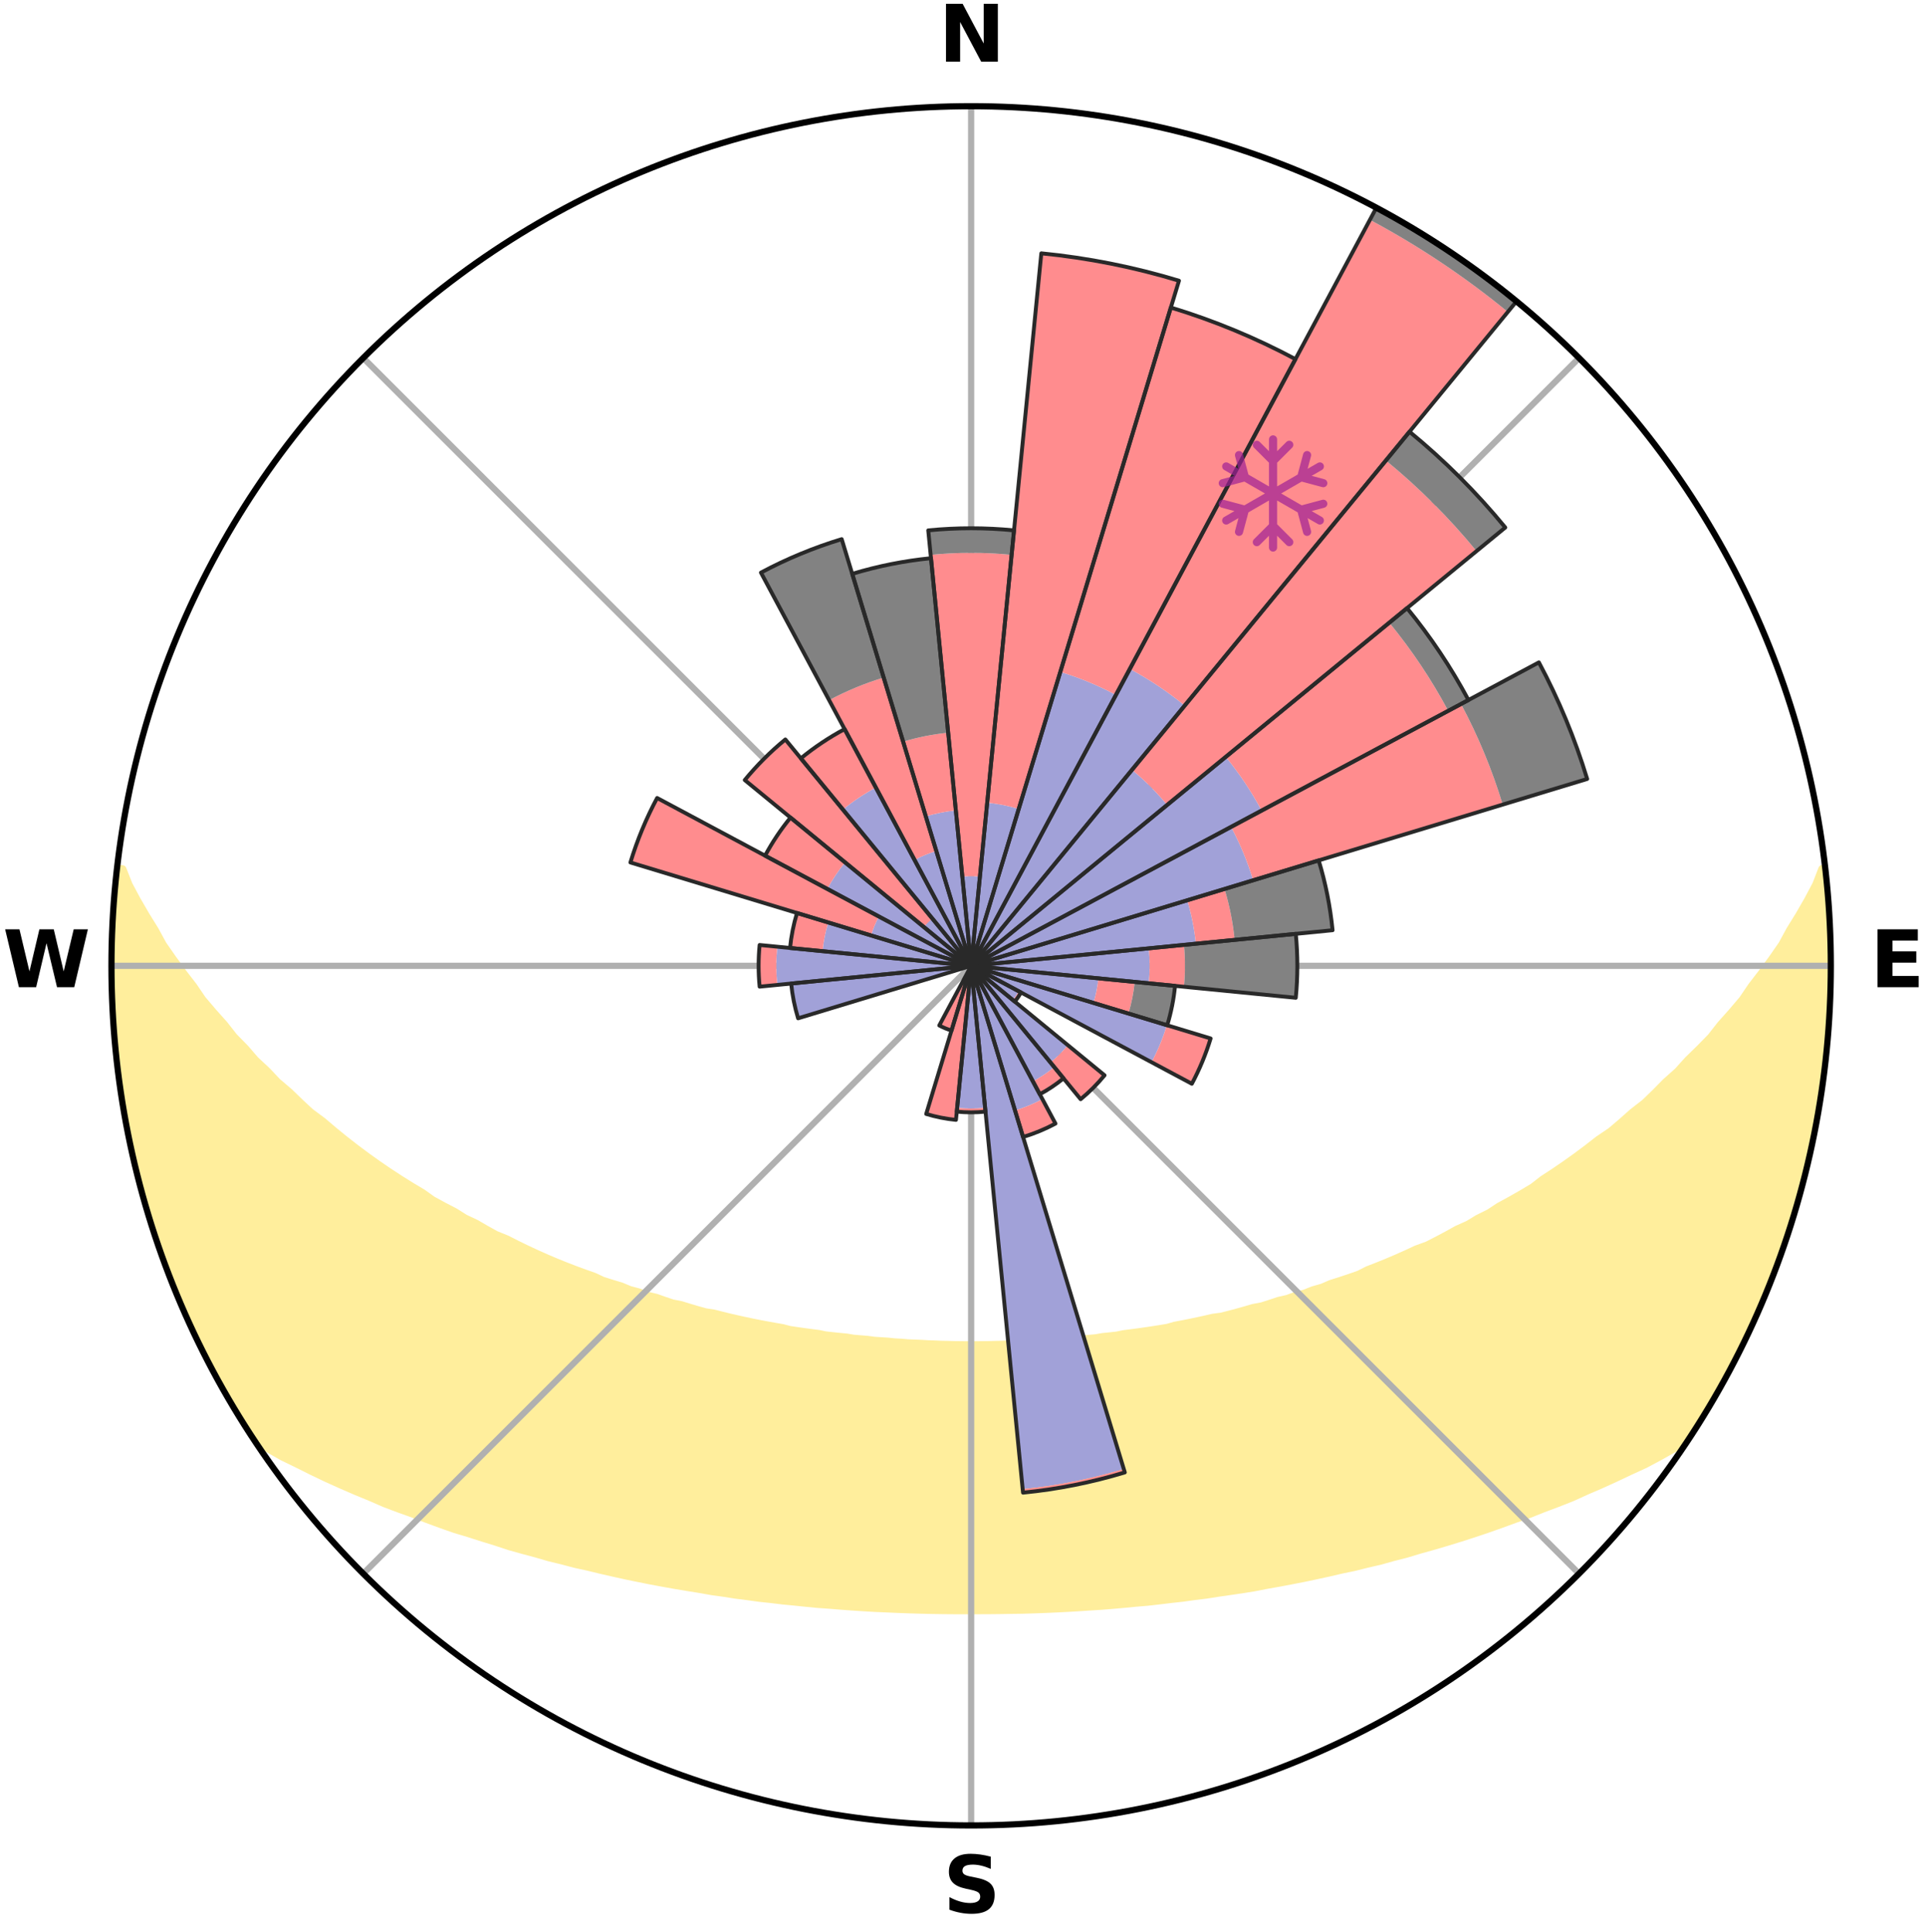 <?xml version="1.0" encoding="utf-8" standalone="no"?>
<!DOCTYPE svg PUBLIC "-//W3C//DTD SVG 1.1//EN"
  "http://www.w3.org/Graphics/SVG/1.1/DTD/svg11.dtd">
<svg xmlns:xlink="http://www.w3.org/1999/xlink" width="248.41pt" height="249.158pt" viewBox="0 0 248.41 249.158" xmlns="http://www.w3.org/2000/svg" version="1.1">
 <title>Ski Rose for Roubion-Les-Buisses</title>
 <defs>
  <style type="text/css">*{stroke-linejoin: round; stroke-linecap: butt}</style>
 </defs>
 <g id="figure_1">
  <g id="patch_1">
   <path d="M 0 249.158 
L 248.41 249.158 
L 248.41 0 
L 0 0 
z
" style="fill: #ffffff"/>
  </g>
  <g id="axes_1">
   <g id="patch_2">
    <path d="M 236.135 124.579 
C 236.135 110.018 233.267 95.599 227.695 82.147 
C 222.122 68.695 213.955 56.471 203.659 46.175 
C 193.363 35.879 181.139 27.711 167.687 22.139 
C 154.235 16.567 139.815 13.699 125.255 13.699 
C 110.694 13.699 96.275 16.567 82.823 22.139 
C 69.371 27.711 57.147 35.879 46.851 46.175 
C 36.555 56.471 28.387 68.695 22.815 82.147 
C 17.243 95.599 14.375 110.018 14.375 124.579 
C 14.375 139.14 17.243 153.559 22.815 167.011 
C 28.387 180.463 36.555 192.687 46.851 202.983 
C 57.147 213.279 69.371 221.447 82.823 227.019 
C 96.275 232.591 110.694 235.459 125.255 235.459 
C 139.815 235.459 154.235 232.591 167.687 227.019 
C 181.139 221.447 193.363 213.279 203.659 202.983 
C 213.955 192.687 222.122 180.463 227.695 167.011 
C 233.267 153.559 236.135 139.14 236.135 124.579 
M 125.255 124.579 
C 125.255 124.579 125.255 124.579 125.255 124.579 
C 125.255 124.579 125.255 124.579 125.255 124.579 
C 125.255 124.579 125.255 124.579 125.255 124.579 
C 125.255 124.579 125.255 124.579 125.255 124.579 
C 125.255 124.579 125.255 124.579 125.255 124.579 
C 125.255 124.579 125.255 124.579 125.255 124.579 
C 125.255 124.579 125.255 124.579 125.255 124.579 
C 125.255 124.579 125.255 124.579 125.255 124.579 
C 125.255 124.579 125.255 124.579 125.255 124.579 
C 125.255 124.579 125.255 124.579 125.255 124.579 
C 125.255 124.579 125.255 124.579 125.255 124.579 
C 125.255 124.579 125.255 124.579 125.255 124.579 
C 125.255 124.579 125.255 124.579 125.255 124.579 
C 125.255 124.579 125.255 124.579 125.255 124.579 
C 125.255 124.579 125.255 124.579 125.255 124.579 
C 125.255 124.579 125.255 124.579 125.255 124.579 
z
" style="fill: #ffffff"/>
   </g>
   <g id="PolyCollection_1">
    <defs>
     <path id="m2e284c6542" d="M 235.404 -137.129 
L 235.025 -137.086 
L 234.246 -135.074 
L 233.187 -133.074 
L 232.057 -131.111 
L 230.871 -129.19 
L 229.855 -127.318 
L 228.582 -125.481 
L 227.271 -123.689 
L 225.926 -121.943 
L 224.769 -120.234 
L 223.363 -118.579 
L 221.93 -116.971 
L 220.691 -115.39 
L 219.209 -113.874 
L 217.707 -112.408 
L 216.4 -110.957 
L 214.859 -109.584 
L 213.516 -108.221 
L 212.155 -106.899 
L 210.569 -105.665 
L 209.18 -104.43 
L 207.779 -103.237 
L 206.161 -102.142 
L 204.74 -101.034 
L 203.311 -99.968 
L 201.874 -98.943 
L 200.432 -97.957 
L 198.985 -97.013 
L 197.725 -96.032 
L 196.27 -95.163 
L 194.815 -94.334 
L 193.359 -93.542 
L 192.085 -92.703 
L 190.631 -91.984 
L 189.355 -91.211 
L 187.907 -90.562 
L 186.632 -89.853 
L 185.359 -89.175 
L 184.086 -88.527 
L 182.659 -88.009 
L 181.396 -87.42 
L 180.136 -86.86 
L 178.882 -86.327 
L 177.633 -85.821 
L 176.391 -85.341 
L 175.29 -84.779 
L 174.059 -84.348 
L 172.836 -83.941 
L 171.621 -83.557 
L 170.536 -83.086 
L 169.338 -82.746 
L 168.262 -82.316 
L 167.081 -82.017 
L 166.015 -81.626 
L 164.854 -81.364 
L 163.801 -81.011 
L 162.753 -80.675 
L 161.621 -80.463 
L 160.587 -80.16 
L 159.559 -79.873 
L 158.537 -79.601 
L 157.521 -79.343 
L 156.441 -79.203 
L 155.442 -78.972 
L 154.449 -78.754 
L 153.463 -78.548 
L 152.483 -78.354 
L 151.511 -78.171 
L 150.595 -77.907 
L 149.634 -77.748 
L 148.679 -77.598 
L 147.731 -77.457 
L 146.79 -77.325 
L 145.855 -77.201 
L 144.927 -77.085 
L 144.036 -76.902 
L 143.118 -76.802 
L 142.207 -76.709 
L 141.323 -76.556 
L 140.421 -76.477 
L 139.525 -76.403 
L 138.634 -76.334 
L 137.762 -76.217 
L 136.879 -76.159 
L 136.011 -76.06 
L 135.136 -76.013 
L 134.264 -75.97 
L 133.402 -75.894 
L 132.536 -75.86 
L 131.677 -75.8 
L 130.815 -75.774 
L 129.957 -75.75 
L 129.101 -75.712 
L 128.245 -75.696 
L 127.39 -75.673 
L 126.536 -75.664 
L 125.682 -75.656 
L 124.828 -75.657 
L 123.974 -75.665 
L 123.12 -75.676 
L 122.265 -75.7 
L 121.409 -75.717 
L 120.554 -75.757 
L 119.695 -75.782 
L 118.838 -75.836 
L 117.975 -75.87 
L 117.11 -75.905 
L 116.248 -75.982 
L 115.377 -76.027 
L 114.512 -76.12 
L 113.634 -76.176 
L 112.752 -76.234 
L 111.88 -76.352 
L 110.99 -76.423 
L 110.095 -76.498 
L 109.216 -76.643 
L 108.311 -76.731 
L 107.401 -76.826 
L 106.484 -76.926 
L 105.593 -77.111 
L 104.666 -77.228 
L 103.733 -77.353 
L 102.793 -77.486 
L 101.846 -77.627 
L 100.938 -77.867 
L 99.981 -78.03 
L 99.016 -78.203 
L 98.045 -78.386 
L 97.067 -78.581 
L 96.082 -78.787 
L 95.091 -79.006 
L 94.092 -79.237 
L 93.088 -79.482 
L 92.077 -79.741 
L 90.979 -79.909 
L 89.952 -80.197 
L 88.92 -80.501 
L 87.882 -80.821 
L 86.743 -81.049 
L 85.691 -81.403 
L 84.635 -81.775 
L 83.467 -82.056 
L 82.4 -82.465 
L 81.213 -82.785 
L 80.136 -83.235 
L 78.933 -83.597 
L 77.72 -83.981 
L 76.63 -84.496 
L 75.404 -84.926 
L 74.17 -85.38 
L 72.929 -85.86 
L 71.682 -86.366 
L 70.43 -86.899 
L 69.172 -87.459 
L 67.911 -88.047 
L 66.646 -88.663 
L 65.378 -89.309 
L 63.943 -89.89 
L 62.67 -90.598 
L 61.397 -91.337 
L 59.95 -92.019 
L 58.677 -92.823 
L 57.225 -93.576 
L 55.772 -94.367 
L 54.506 -95.274 
L 53.056 -96.139 
L 51.608 -97.044 
L 50.163 -97.988 
L 48.723 -98.972 
L 47.288 -99.996 
L 45.861 -101.061 
L 44.442 -102.168 
L 43.033 -103.315 
L 41.636 -104.504 
L 40.041 -105.688 
L 38.669 -106.963 
L 37.312 -108.28 
L 35.757 -109.602 
L 34.434 -111.006 
L 32.915 -112.422 
L 31.632 -113.912 
L 30.153 -115.422 
L 28.917 -116.997 
L 27.487 -118.599 
L 26.084 -120.249 
L 24.928 -121.952 
L 23.585 -123.692 
L 22.276 -125.478 
L 21.004 -127.309 
L 19.987 -129.175 
L 18.8 -131.09 
L 17.666 -133.047 
L 16.598 -135.042 
L 15.808 -137.049 
L 15.193 -137.119 
L 15.193 -137.119 
L 14.908 -135.204 
L 14.887 -133.265 
L 14.667 -131.343 
L 14.523 -129.414 
L 14.515 -127.479 
L 14.392 -125.547 
L 14.537 -123.613 
L 14.478 -121.678 
L 14.499 -119.743 
L 14.646 -117.814 
L 14.731 -115.881 
L 14.936 -113.957 
L 15.274 -112.048 
L 15.401 -110.117 
L 15.615 -108.193 
L 15.934 -106.285 
L 16.337 -104.392 
L 16.646 -102.482 
L 17.047 -100.59 
L 17.6 -98.734 
L 17.942 -96.826 
L 18.428 -94.953 
L 19.072 -93.126 
L 19.572 -91.257 
L 20.145 -89.41 
L 20.747 -87.571 
L 21.445 -85.766 
L 22.172 -83.974 
L 22.831 -82.154 
L 23.654 -80.402 
L 24.378 -78.607 
L 25.232 -76.871 
L 26.062 -75.123 
L 26.933 -73.396 
L 27.848 -71.691 
L 28.774 -69.993 
L 29.727 -68.309 
L 30.72 -66.648 
L 31.744 -65.006 
L 32.802 -63.386 
L 34.618 -62.286 
L 36.459 -61.242 
L 38.39 -60.303 
L 40.266 -59.365 
L 42.144 -58.47 
L 44.027 -57.62 
L 45.904 -56.807 
L 47.78 -56.035 
L 49.59 -55.245 
L 51.452 -54.542 
L 53.309 -53.878 
L 55.101 -53.19 
L 56.886 -52.534 
L 58.665 -51.909 
L 60.482 -51.366 
L 62.242 -50.8 
L 63.992 -50.262 
L 65.692 -49.699 
L 67.425 -49.214 
L 69.147 -48.754 
L 70.82 -48.264 
L 72.522 -47.852 
L 74.18 -47.414 
L 75.861 -47.047 
L 77.498 -46.647 
L 79.13 -46.275 
L 80.75 -45.917 
L 82.364 -45.584 
L 83.966 -45.264 
L 85.563 -44.969 
L 87.147 -44.684 
L 88.725 -44.423 
L 90.292 -44.171 
L 91.835 -43.897 
L 93.389 -43.682 
L 94.919 -43.441 
L 96.454 -43.248 
L 97.971 -43.037 
L 99.494 -42.877 
L 100.999 -42.693 
L 102.506 -42.55 
L 104 -42.393 
L 105.489 -42.249 
L 106.98 -42.146 
L 108.459 -42.025 
L 109.934 -41.917 
L 111.406 -41.82 
L 112.874 -41.735 
L 114.34 -41.672 
L 115.801 -41.607 
L 117.26 -41.553 
L 118.717 -41.509 
L 120.172 -41.475 
L 121.625 -41.452 
L 123.078 -41.439 
L 124.529 -41.436 
L 125.98 -41.439 
L 127.432 -41.444 
L 128.884 -41.458 
L 130.337 -41.482 
L 131.793 -41.503 
L 133.25 -41.546 
L 134.709 -41.599 
L 136.171 -41.663 
L 137.636 -41.737 
L 139.103 -41.823 
L 140.575 -41.921 
L 142.053 -42.012 
L 143.533 -42.131 
L 145.017 -42.263 
L 146.506 -42.407 
L 148.009 -42.532 
L 149.508 -42.702 
L 151.013 -42.885 
L 152.533 -43.053 
L 154.05 -43.265 
L 155.587 -43.452 
L 157.117 -43.693 
L 158.667 -43.916 
L 160.229 -44.145 
L 161.796 -44.397 
L 163.353 -44.704 
L 164.94 -44.983 
L 166.533 -45.285 
L 168.138 -45.599 
L 169.748 -45.938 
L 171.37 -46.29 
L 172.998 -46.67 
L 174.668 -47.016 
L 176.318 -47.431 
L 178.01 -47.82 
L 179.674 -48.287 
L 181.386 -48.722 
L 183.071 -49.232 
L 184.803 -49.717 
L 186.545 -50.228 
L 188.297 -50.766 
L 190.058 -51.332 
L 191.828 -51.927 
L 193.605 -52.553 
L 195.39 -53.209 
L 197.235 -53.845 
L 199.034 -54.566 
L 200.899 -55.264 
L 202.767 -56.002 
L 204.58 -56.829 
L 206.461 -57.638 
L 208.338 -58.492 
L 210.22 -59.383 
L 212.162 -60.271 
L 214.022 -61.262 
L 215.868 -62.302 
L 217.708 -63.386 
L 218.768 -65.005 
L 219.776 -66.656 
L 220.774 -68.314 
L 221.743 -69.989 
L 222.659 -71.693 
L 223.603 -73.382 
L 224.43 -75.132 
L 225.299 -76.86 
L 226.114 -78.615 
L 226.861 -80.399 
L 227.565 -82.201 
L 228.383 -83.956 
L 229.102 -85.752 
L 229.752 -87.575 
L 230.313 -89.427 
L 230.932 -91.259 
L 231.505 -93.106 
L 232.032 -94.967 
L 232.588 -96.821 
L 233.019 -98.707 
L 233.405 -100.603 
L 233.87 -102.481 
L 234.231 -104.382 
L 234.488 -106.3 
L 234.841 -108.201 
L 235.159 -110.11 
L 235.344 -112.036 
L 235.589 -113.955 
L 235.689 -115.888 
L 235.862 -117.814 
L 236.001 -119.744 
L 235.985 -121.68 
L 236.087 -123.612 
L 236.12 -125.547 
L 235.995 -127.479 
L 235.961 -129.413 
L 235.927 -131.348 
L 235.67 -133.269 
L 235.571 -135.201 
L 235.404 -137.129 
z
" style="stroke: #ffee9c"/>
    </defs>
    <g clip-path="url(#p25c74b5cc0)">
     <use xlink:href="#m2e284c6542" x="0" y="249.158" style="fill: #ffee9c; stroke: #ffee9c"/>
    </g>
   </g>
   <g id="matplotlib.axis_1">
    <g id="xtick_1">
     <g id="line2d_1">
      <path d="M 125.255 124.579 
L 125.255 13.699 
" clip-path="url(#p25c74b5cc0)" style="fill: none; stroke: #b0b0b0; stroke-width: 0.8; stroke-linecap: square"/>
     </g>
     <g id="text_1">
      <!-- N -->
      <g transform="translate(121.07 7.958) scale(0.1 -0.1)">
       <defs>
        <path id="DejaVuSans-Bold-4e" d="M 588 4666 
L 1931 4666 
L 3628 1466 
L 3628 4666 
L 4769 4666 
L 4769 0 
L 3425 0 
L 1728 3200 
L 1728 0 
L 588 0 
L 588 4666 
z
" transform="scale(0.016)"/>
       </defs>
       <use xlink:href="#DejaVuSans-Bold-4e"/>
      </g>
     </g>
    </g>
    <g id="xtick_2">
     <g id="line2d_2">
      <path d="M 125.255 124.579 
L 203.659 46.175 
" clip-path="url(#p25c74b5cc0)" style="fill: none; stroke: #b0b0b0; stroke-width: 0.8; stroke-linecap: square"/>
     </g>
    </g>
    <g id="xtick_3">
     <g id="line2d_3">
      <path d="M 125.255 124.579 
L 236.135 124.579 
" clip-path="url(#p25c74b5cc0)" style="fill: none; stroke: #b0b0b0; stroke-width: 0.8; stroke-linecap: square"/>
     </g>
     <g id="text_2">
      <!-- E -->
      <g transform="translate(241.219 127.338) scale(0.1 -0.1)">
       <defs>
        <path id="DejaVuSans-Bold-45" d="M 588 4666 
L 3834 4666 
L 3834 3756 
L 1791 3756 
L 1791 2888 
L 3713 2888 
L 3713 1978 
L 1791 1978 
L 1791 909 
L 3903 909 
L 3903 0 
L 588 0 
L 588 4666 
z
" transform="scale(0.016)"/>
       </defs>
       <use xlink:href="#DejaVuSans-Bold-45"/>
      </g>
     </g>
    </g>
    <g id="xtick_4">
     <g id="line2d_4">
      <path d="M 125.255 124.579 
L 203.659 202.983 
" clip-path="url(#p25c74b5cc0)" style="fill: none; stroke: #b0b0b0; stroke-width: 0.8; stroke-linecap: square"/>
     </g>
    </g>
    <g id="xtick_5">
     <g id="line2d_5">
      <path d="M 125.255 124.579 
L 125.255 235.459 
" clip-path="url(#p25c74b5cc0)" style="fill: none; stroke: #b0b0b0; stroke-width: 0.8; stroke-linecap: square"/>
     </g>
     <g id="text_3">
      <!-- S -->
      <g transform="translate(121.654 246.718) scale(0.1 -0.1)">
       <defs>
        <path id="DejaVuSans-Bold-53" d="M 3834 4519 
L 3834 3531 
Q 3450 3703 3084 3790 
Q 2719 3878 2394 3878 
Q 1963 3878 1756 3759 
Q 1550 3641 1550 3391 
Q 1550 3203 1689 3098 
Q 1828 2994 2194 2919 
L 2706 2816 
Q 3484 2659 3812 2340 
Q 4141 2022 4141 1434 
Q 4141 663 3683 286 
Q 3225 -91 2284 -91 
Q 1841 -91 1394 -6 
Q 947 78 500 244 
L 500 1259 
Q 947 1022 1364 901 
Q 1781 781 2169 781 
Q 2563 781 2772 912 
Q 2981 1044 2981 1288 
Q 2981 1506 2839 1625 
Q 2697 1744 2272 1838 
L 1806 1941 
Q 1106 2091 782 2419 
Q 459 2747 459 3303 
Q 459 4000 909 4375 
Q 1359 4750 2203 4750 
Q 2588 4750 2994 4692 
Q 3400 4634 3834 4519 
z
" transform="scale(0.016)"/>
       </defs>
       <use xlink:href="#DejaVuSans-Bold-53"/>
      </g>
     </g>
    </g>
    <g id="xtick_6">
     <g id="line2d_6">
      <path d="M 125.255 124.579 
L 46.851 202.983 
" clip-path="url(#p25c74b5cc0)" style="fill: none; stroke: #b0b0b0; stroke-width: 0.8; stroke-linecap: square"/>
     </g>
    </g>
    <g id="xtick_7">
     <g id="line2d_7">
      <path d="M 125.255 124.579 
L 14.375 124.579 
" clip-path="url(#p25c74b5cc0)" style="fill: none; stroke: #b0b0b0; stroke-width: 0.8; stroke-linecap: square"/>
     </g>
     <g id="text_4">
      <!-- W -->
      <g transform="translate(0.36 127.338) scale(0.1 -0.1)">
       <defs>
        <path id="DejaVuSans-Bold-57" d="M 191 4666 
L 1344 4666 
L 2150 1275 
L 2950 4666 
L 4109 4666 
L 4909 1275 
L 5716 4666 
L 6859 4666 
L 5759 0 
L 4372 0 
L 3525 3547 
L 2688 0 
L 1300 0 
L 191 4666 
z
" transform="scale(0.016)"/>
       </defs>
       <use xlink:href="#DejaVuSans-Bold-57"/>
      </g>
     </g>
    </g>
    <g id="xtick_8">
     <g id="line2d_8">
      <path d="M 125.255 124.579 
L 46.851 46.175 
" clip-path="url(#p25c74b5cc0)" style="fill: none; stroke: #b0b0b0; stroke-width: 0.8; stroke-linecap: square"/>
     </g>
    </g>
   </g>
   <g id="matplotlib.axis_2"/>
   <g id="patch_3">
    <path d="M 125.255 124.579 
C 125.255 124.579 125.255 124.579 125.255 124.579 
C 125.255 124.579 125.255 124.579 125.255 124.579 
L 125.255 124.579 
C 125.255 124.579 125.255 124.579 125.255 124.579 
C 125.255 124.579 125.255 124.579 125.255 124.579 
z
" clip-path="url(#p25c74b5cc0)" style="fill: #d9d9d9"/>
   </g>
   <g id="patch_4">
    <path d="M 125.255 124.579 
C 125.255 124.579 125.255 124.579 125.255 124.579 
C 125.255 124.579 125.255 124.579 125.255 124.579 
L 125.255 124.579 
C 125.255 124.579 125.255 124.579 125.255 124.579 
C 125.255 124.579 125.255 124.579 125.255 124.579 
z
" clip-path="url(#p25c74b5cc0)" style="fill: #d9d9d9"/>
   </g>
   <g id="patch_5">
    <path d="M 125.255 124.579 
C 125.255 124.579 125.255 124.579 125.255 124.579 
C 125.255 124.579 125.255 124.579 125.255 124.579 
L 125.255 124.579 
C 125.255 124.579 125.255 124.579 125.255 124.579 
C 125.255 124.579 125.255 124.579 125.255 124.579 
z
" clip-path="url(#p25c74b5cc0)" style="fill: #d9d9d9"/>
   </g>
   <g id="patch_6">
    <path d="M 125.255 124.579 
C 125.255 124.579 125.255 124.579 125.255 124.579 
C 125.255 124.579 125.255 124.579 125.255 124.579 
L 125.255 124.579 
C 125.255 124.579 125.255 124.579 125.255 124.579 
C 125.255 124.579 125.255 124.579 125.255 124.579 
z
" clip-path="url(#p25c74b5cc0)" style="fill: #d9d9d9"/>
   </g>
   <g id="patch_7">
    <path d="M 125.255 124.579 
C 125.255 124.579 125.255 124.579 125.255 124.579 
C 125.255 124.579 125.255 124.579 125.255 124.579 
L 125.255 124.579 
C 125.255 124.579 125.255 124.579 125.255 124.579 
C 125.255 124.579 125.255 124.579 125.255 124.579 
z
" clip-path="url(#p25c74b5cc0)" style="fill: #d9d9d9"/>
   </g>
   <g id="patch_8">
    <path d="M 125.255 124.579 
C 125.255 124.579 125.255 124.579 125.255 124.579 
C 125.255 124.579 125.255 124.579 125.255 124.579 
L 125.255 124.579 
C 125.255 124.579 125.255 124.579 125.255 124.579 
C 125.255 124.579 125.255 124.579 125.255 124.579 
z
" clip-path="url(#p25c74b5cc0)" style="fill: #d9d9d9"/>
   </g>
   <g id="patch_9">
    <path d="M 125.255 124.579 
C 125.255 124.579 125.255 124.579 125.255 124.579 
C 125.255 124.579 125.255 124.579 125.255 124.579 
L 125.255 124.579 
C 125.255 124.579 125.255 124.579 125.255 124.579 
C 125.255 124.579 125.255 124.579 125.255 124.579 
z
" clip-path="url(#p25c74b5cc0)" style="fill: #d9d9d9"/>
   </g>
   <g id="patch_10">
    <path d="M 125.255 124.579 
C 125.255 124.579 125.255 124.579 125.255 124.579 
C 125.255 124.579 125.255 124.579 125.255 124.579 
L 125.255 124.579 
C 125.255 124.579 125.255 124.579 125.255 124.579 
C 125.255 124.579 125.255 124.579 125.255 124.579 
z
" clip-path="url(#p25c74b5cc0)" style="fill: #d9d9d9"/>
   </g>
   <g id="patch_11">
    <path d="M 125.255 124.579 
C 125.255 124.579 125.255 124.579 125.255 124.579 
C 125.255 124.579 125.255 124.579 125.255 124.579 
L 125.255 124.579 
C 125.255 124.579 125.255 124.579 125.255 124.579 
C 125.255 124.579 125.255 124.579 125.255 124.579 
z
" clip-path="url(#p25c74b5cc0)" style="fill: #d9d9d9"/>
   </g>
   <g id="patch_12">
    <path d="M 125.255 124.579 
C 125.255 124.579 125.255 124.579 125.255 124.579 
C 125.255 124.579 125.255 124.579 125.255 124.579 
L 125.255 124.579 
C 125.255 124.579 125.255 124.579 125.255 124.579 
C 125.255 124.579 125.255 124.579 125.255 124.579 
z
" clip-path="url(#p25c74b5cc0)" style="fill: #d9d9d9"/>
   </g>
   <g id="patch_13">
    <path d="M 125.255 124.579 
C 125.255 124.579 125.255 124.579 125.255 124.579 
C 125.255 124.579 125.255 124.579 125.255 124.579 
L 125.255 124.579 
C 125.255 124.579 125.255 124.579 125.255 124.579 
C 125.255 124.579 125.255 124.579 125.255 124.579 
z
" clip-path="url(#p25c74b5cc0)" style="fill: #d9d9d9"/>
   </g>
   <g id="patch_14">
    <path d="M 125.255 124.579 
C 125.255 124.579 125.255 124.579 125.255 124.579 
C 125.255 124.579 125.255 124.579 125.255 124.579 
L 125.255 124.579 
C 125.255 124.579 125.255 124.579 125.255 124.579 
C 125.255 124.579 125.255 124.579 125.255 124.579 
z
" clip-path="url(#p25c74b5cc0)" style="fill: #d9d9d9"/>
   </g>
   <g id="patch_15">
    <path d="M 125.255 124.579 
C 125.255 124.579 125.255 124.579 125.255 124.579 
C 125.255 124.579 125.255 124.579 125.255 124.579 
L 125.255 124.579 
C 125.255 124.579 125.255 124.579 125.255 124.579 
C 125.255 124.579 125.255 124.579 125.255 124.579 
z
" clip-path="url(#p25c74b5cc0)" style="fill: #d9d9d9"/>
   </g>
   <g id="patch_16">
    <path d="M 125.255 124.579 
C 125.255 124.579 125.255 124.579 125.255 124.579 
C 125.255 124.579 125.255 124.579 125.255 124.579 
L 125.255 124.579 
C 125.255 124.579 125.255 124.579 125.255 124.579 
C 125.255 124.579 125.255 124.579 125.255 124.579 
z
" clip-path="url(#p25c74b5cc0)" style="fill: #d9d9d9"/>
   </g>
   <g id="patch_17">
    <path d="M 125.255 124.579 
C 125.255 124.579 125.255 124.579 125.255 124.579 
C 125.255 124.579 125.255 124.579 125.255 124.579 
L 125.255 124.579 
C 125.255 124.579 125.255 124.579 125.255 124.579 
C 125.255 124.579 125.255 124.579 125.255 124.579 
z
" clip-path="url(#p25c74b5cc0)" style="fill: #d9d9d9"/>
   </g>
   <g id="patch_18">
    <path d="M 125.255 124.579 
C 125.255 124.579 125.255 124.579 125.255 124.579 
C 125.255 124.579 125.255 124.579 125.255 124.579 
L 125.255 124.579 
C 125.255 124.579 125.255 124.579 125.255 124.579 
C 125.255 124.579 125.255 124.579 125.255 124.579 
z
" clip-path="url(#p25c74b5cc0)" style="fill: #d9d9d9"/>
   </g>
   <g id="patch_19">
    <path d="M 125.255 124.579 
C 125.255 124.579 125.255 124.579 125.255 124.579 
C 125.255 124.579 125.255 124.579 125.255 124.579 
L 125.255 124.579 
C 125.255 124.579 125.255 124.579 125.255 124.579 
C 125.255 124.579 125.255 124.579 125.255 124.579 
z
" clip-path="url(#p25c74b5cc0)" style="fill: #d9d9d9"/>
   </g>
   <g id="patch_20">
    <path d="M 125.255 124.579 
C 125.255 124.579 125.255 124.579 125.255 124.579 
C 125.255 124.579 125.255 124.579 125.255 124.579 
L 125.255 124.579 
C 125.255 124.579 125.255 124.579 125.255 124.579 
C 125.255 124.579 125.255 124.579 125.255 124.579 
z
" clip-path="url(#p25c74b5cc0)" style="fill: #d9d9d9"/>
   </g>
   <g id="patch_21">
    <path d="M 125.255 124.579 
C 125.255 124.579 125.255 124.579 125.255 124.579 
C 125.255 124.579 125.255 124.579 125.255 124.579 
L 125.255 124.579 
C 125.255 124.579 125.255 124.579 125.255 124.579 
C 125.255 124.579 125.255 124.579 125.255 124.579 
z
" clip-path="url(#p25c74b5cc0)" style="fill: #d9d9d9"/>
   </g>
   <g id="patch_22">
    <path d="M 125.255 124.579 
C 125.255 124.579 125.255 124.579 125.255 124.579 
C 125.255 124.579 125.255 124.579 125.255 124.579 
L 125.255 124.579 
C 125.255 124.579 125.255 124.579 125.255 124.579 
C 125.255 124.579 125.255 124.579 125.255 124.579 
z
" clip-path="url(#p25c74b5cc0)" style="fill: #d9d9d9"/>
   </g>
   <g id="patch_23">
    <path d="M 125.255 124.579 
C 125.255 124.579 125.255 124.579 125.255 124.579 
C 125.255 124.579 125.255 124.579 125.255 124.579 
L 125.255 124.579 
C 125.255 124.579 125.255 124.579 125.255 124.579 
C 125.255 124.579 125.255 124.579 125.255 124.579 
z
" clip-path="url(#p25c74b5cc0)" style="fill: #d9d9d9"/>
   </g>
   <g id="patch_24">
    <path d="M 125.255 124.579 
C 125.255 124.579 125.255 124.579 125.255 124.579 
C 125.255 124.579 125.255 124.579 125.255 124.579 
L 125.255 124.579 
C 125.255 124.579 125.255 124.579 125.255 124.579 
C 125.255 124.579 125.255 124.579 125.255 124.579 
z
" clip-path="url(#p25c74b5cc0)" style="fill: #d9d9d9"/>
   </g>
   <g id="patch_25">
    <path d="M 125.255 124.579 
C 125.255 124.579 125.255 124.579 125.255 124.579 
C 125.255 124.579 125.255 124.579 125.255 124.579 
L 125.255 124.579 
C 125.255 124.579 125.255 124.579 125.255 124.579 
C 125.255 124.579 125.255 124.579 125.255 124.579 
z
" clip-path="url(#p25c74b5cc0)" style="fill: #d9d9d9"/>
   </g>
   <g id="patch_26">
    <path d="M 125.255 124.579 
C 125.255 124.579 125.255 124.579 125.255 124.579 
C 125.255 124.579 125.255 124.579 125.255 124.579 
L 125.255 124.579 
C 125.255 124.579 125.255 124.579 125.255 124.579 
C 125.255 124.579 125.255 124.579 125.255 124.579 
z
" clip-path="url(#p25c74b5cc0)" style="fill: #d9d9d9"/>
   </g>
   <g id="patch_27">
    <path d="M 125.255 124.579 
C 125.255 124.579 125.255 124.579 125.255 124.579 
C 125.255 124.579 125.255 124.579 125.255 124.579 
L 125.255 124.579 
C 125.255 124.579 125.255 124.579 125.255 124.579 
C 125.255 124.579 125.255 124.579 125.255 124.579 
z
" clip-path="url(#p25c74b5cc0)" style="fill: #d9d9d9"/>
   </g>
   <g id="patch_28">
    <path d="M 125.255 124.579 
C 125.255 124.579 125.255 124.579 125.255 124.579 
C 125.255 124.579 125.255 124.579 125.255 124.579 
L 125.255 124.579 
C 125.255 124.579 125.255 124.579 125.255 124.579 
C 125.255 124.579 125.255 124.579 125.255 124.579 
z
" clip-path="url(#p25c74b5cc0)" style="fill: #d9d9d9"/>
   </g>
   <g id="patch_29">
    <path d="M 125.255 124.579 
C 125.255 124.579 125.255 124.579 125.255 124.579 
C 125.255 124.579 125.255 124.579 125.255 124.579 
L 125.255 124.579 
C 125.255 124.579 125.255 124.579 125.255 124.579 
C 125.255 124.579 125.255 124.579 125.255 124.579 
z
" clip-path="url(#p25c74b5cc0)" style="fill: #d9d9d9"/>
   </g>
   <g id="patch_30">
    <path d="M 125.255 124.579 
C 125.255 124.579 125.255 124.579 125.255 124.579 
C 125.255 124.579 125.255 124.579 125.255 124.579 
L 125.255 124.579 
C 125.255 124.579 125.255 124.579 125.255 124.579 
C 125.255 124.579 125.255 124.579 125.255 124.579 
z
" clip-path="url(#p25c74b5cc0)" style="fill: #d9d9d9"/>
   </g>
   <g id="patch_31">
    <path d="M 125.255 124.579 
C 125.255 124.579 125.255 124.579 125.255 124.579 
C 125.255 124.579 125.255 124.579 125.255 124.579 
L 125.255 124.579 
C 125.255 124.579 125.255 124.579 125.255 124.579 
C 125.255 124.579 125.255 124.579 125.255 124.579 
z
" clip-path="url(#p25c74b5cc0)" style="fill: #d9d9d9"/>
   </g>
   <g id="patch_32">
    <path d="M 125.255 124.579 
C 125.255 124.579 125.255 124.579 125.255 124.579 
C 125.255 124.579 125.255 124.579 125.255 124.579 
L 125.255 124.579 
C 125.255 124.579 125.255 124.579 125.255 124.579 
C 125.255 124.579 125.255 124.579 125.255 124.579 
z
" clip-path="url(#p25c74b5cc0)" style="fill: #d9d9d9"/>
   </g>
   <g id="patch_33">
    <path d="M 125.255 124.579 
C 125.255 124.579 125.255 124.579 125.255 124.579 
C 125.255 124.579 125.255 124.579 125.255 124.579 
L 125.255 124.579 
C 125.255 124.579 125.255 124.579 125.255 124.579 
C 125.255 124.579 125.255 124.579 125.255 124.579 
z
" clip-path="url(#p25c74b5cc0)" style="fill: #d9d9d9"/>
   </g>
   <g id="patch_34">
    <path d="M 125.255 124.579 
C 125.255 124.579 125.255 124.579 125.255 124.579 
C 125.255 124.579 125.255 124.579 125.255 124.579 
L 125.255 124.579 
C 125.255 124.579 125.255 124.579 125.255 124.579 
C 125.255 124.579 125.255 124.579 125.255 124.579 
z
" clip-path="url(#p25c74b5cc0)" style="fill: #d9d9d9"/>
   </g>
   <g id="patch_35">
    <path d="M 125.255 124.579 
C 125.255 124.579 125.255 124.579 125.255 124.579 
C 125.255 124.579 125.255 124.579 125.255 124.579 
L 126.388 113.073 
C 126.012 113.035 125.633 113.017 125.255 113.017 
C 124.876 113.017 124.498 113.035 124.122 113.073 
z
" clip-path="url(#p25c74b5cc0)" style="fill: #a1a1d8"/>
   </g>
   <g id="patch_36">
    <path d="M 125.255 124.579 
C 125.255 124.579 125.255 124.579 125.255 124.579 
C 125.255 124.579 125.255 124.579 125.255 124.579 
L 131.393 104.344 
C 130.731 104.143 130.059 103.974 129.38 103.839 
C 128.701 103.704 128.016 103.603 127.328 103.535 
z
" clip-path="url(#p25c74b5cc0)" style="fill: #a1a1d8"/>
   </g>
   <g id="patch_37">
    <path d="M 125.255 124.579 
C 125.255 124.579 125.255 124.579 125.255 124.579 
C 125.255 124.579 125.255 124.579 125.255 124.579 
L 143.931 89.638 
C 142.787 89.027 141.614 88.472 140.416 87.976 
C 139.218 87.48 137.996 87.043 136.756 86.666 
z
" clip-path="url(#p25c74b5cc0)" style="fill: #a1a1d8"/>
   </g>
   <g id="patch_38">
    <path d="M 125.255 124.579 
C 125.255 124.579 125.255 124.579 125.255 124.579 
C 125.255 124.579 125.255 124.579 125.255 124.579 
L 152.801 91.014 
C 151.702 90.112 150.56 89.265 149.378 88.476 
C 148.197 87.686 146.977 86.955 145.724 86.285 
z
" clip-path="url(#p25c74b5cc0)" style="fill: #a1a1d8"/>
   </g>
   <g id="patch_39">
    <path d="M 125.255 124.579 
C 125.255 124.579 125.255 124.579 125.255 124.579 
C 125.255 124.579 125.255 124.579 125.255 124.579 
L 150.534 103.833 
C 149.855 103.005 149.136 102.212 148.379 101.455 
C 147.622 100.698 146.829 99.978 146.001 99.299 
z
" clip-path="url(#p25c74b5cc0)" style="fill: #a1a1d8"/>
   </g>
   <g id="patch_40">
    <path d="M 125.255 124.579 
C 125.255 124.579 125.255 124.579 125.255 124.579 
C 125.255 124.579 125.255 124.579 125.255 124.579 
L 162.721 104.553 
C 162.065 103.327 161.35 102.133 160.578 100.977 
C 159.805 99.821 158.976 98.703 158.094 97.629 
z
" clip-path="url(#p25c74b5cc0)" style="fill: #a1a1d8"/>
   </g>
   <g id="patch_41">
    <path d="M 125.255 124.579 
C 125.255 124.579 125.255 124.579 125.255 124.579 
C 125.255 124.579 125.255 124.579 125.255 124.579 
L 161.633 113.544 
C 161.272 112.353 160.853 111.181 160.377 110.031 
C 159.9 108.882 159.368 107.756 158.782 106.659 
z
" clip-path="url(#p25c74b5cc0)" style="fill: #a1a1d8"/>
   </g>
   <g id="patch_42">
    <path d="M 125.255 124.579 
C 125.255 124.579 125.255 124.579 125.255 124.579 
C 125.255 124.579 125.255 124.579 125.255 124.579 
L 154.239 121.724 
C 154.145 120.776 154.005 119.832 153.819 118.897 
C 153.633 117.962 153.401 117.037 153.125 116.125 
z
" clip-path="url(#p25c74b5cc0)" style="fill: #a1a1d8"/>
   </g>
   <g id="patch_43">
    <path d="M 125.255 124.579 
C 125.255 124.579 125.255 124.579 125.255 124.579 
C 125.255 124.579 125.255 124.579 125.255 124.579 
L 148.168 126.836 
C 148.242 126.086 148.279 125.333 148.279 124.579 
C 148.279 123.825 148.242 123.072 148.168 122.322 
z
" clip-path="url(#p25c74b5cc0)" style="fill: #a1a1d8"/>
   </g>
   <g id="patch_44">
    <path d="M 125.255 124.579 
C 125.255 124.579 125.255 124.579 125.255 124.579 
C 125.255 124.579 125.255 124.579 125.255 124.579 
L 141.036 129.366 
C 141.193 128.85 141.324 128.326 141.43 127.796 
C 141.535 127.267 141.614 126.733 141.667 126.196 
z
" clip-path="url(#p25c74b5cc0)" style="fill: #a1a1d8"/>
   </g>
   <g id="patch_45">
    <path d="M 125.255 124.579 
C 125.255 124.579 125.255 124.579 125.255 124.579 
C 125.255 124.579 125.255 124.579 125.255 124.579 
L 148.523 137.016 
C 148.93 136.254 149.299 135.473 149.63 134.676 
C 149.96 133.878 150.251 133.064 150.502 132.238 
z
" clip-path="url(#p25c74b5cc0)" style="fill: #a1a1d8"/>
   </g>
   <g id="patch_46">
    <path d="M 125.255 124.579 
C 125.255 124.579 125.255 124.579 125.255 124.579 
C 125.255 124.579 125.255 124.579 125.255 124.579 
L 130.633 128.993 
C 130.777 128.817 130.913 128.634 131.04 128.444 
C 131.166 128.255 131.283 128.06 131.391 127.859 
z
" clip-path="url(#p25c74b5cc0)" style="fill: #a1a1d8"/>
   </g>
   <g id="patch_47">
    <path d="M 125.255 124.579 
C 125.255 124.579 125.255 124.579 125.255 124.579 
C 125.255 124.579 125.255 124.579 125.255 124.579 
L 135.493 137.054 
C 135.901 136.719 136.293 136.364 136.667 135.991 
C 137.04 135.617 137.395 135.226 137.73 134.817 
z
" clip-path="url(#p25c74b5cc0)" style="fill: #a1a1d8"/>
   </g>
   <g id="patch_48">
    <path d="M 125.255 124.579 
C 125.255 124.579 125.255 124.579 125.255 124.579 
C 125.255 124.579 125.255 124.579 125.255 124.579 
L 133.224 139.489 
C 133.712 139.228 134.187 138.943 134.647 138.636 
C 135.107 138.328 135.552 137.999 135.98 137.647 
z
" clip-path="url(#p25c74b5cc0)" style="fill: #a1a1d8"/>
   </g>
   <g id="patch_49">
    <path d="M 125.255 124.579 
C 125.255 124.579 125.255 124.579 125.255 124.579 
C 125.255 124.579 125.255 124.579 125.255 124.579 
L 130.916 143.241 
C 131.527 143.056 132.128 142.84 132.718 142.596 
C 133.307 142.352 133.885 142.079 134.448 141.778 
z
" clip-path="url(#p25c74b5cc0)" style="fill: #a1a1d8"/>
   </g>
   <g id="patch_50">
    <path d="M 125.255 124.579 
C 125.255 124.579 125.255 124.579 125.255 124.579 
C 125.255 124.579 125.255 124.579 125.255 124.579 
L 131.903 192.08 
C 134.113 191.863 136.31 191.537 138.487 191.103 
C 140.665 190.67 142.82 190.131 144.944 189.486 
z
" clip-path="url(#p25c74b5cc0)" style="fill: #a1a1d8"/>
   </g>
   <g id="patch_51">
    <path d="M 125.255 124.579 
C 125.255 124.579 125.255 124.579 125.255 124.579 
C 125.255 124.579 125.255 124.579 125.255 124.579 
L 123.451 142.898 
C 124.05 142.957 124.652 142.986 125.255 142.986 
C 125.857 142.986 126.459 142.957 127.059 142.898 
z
" clip-path="url(#p25c74b5cc0)" style="fill: #a1a1d8"/>
   </g>
   <g id="patch_52">
    <path d="M 125.255 124.579 
C 125.255 124.579 125.255 124.579 125.255 124.579 
C 125.255 124.579 125.255 124.579 125.255 124.579 
L 125.255 124.579 
C 125.255 124.579 125.255 124.579 125.255 124.579 
C 125.255 124.579 125.255 124.579 125.255 124.579 
z
" clip-path="url(#p25c74b5cc0)" style="fill: #a1a1d8"/>
   </g>
   <g id="patch_53">
    <path d="M 125.255 124.579 
C 125.255 124.579 125.255 124.579 125.255 124.579 
C 125.255 124.579 125.255 124.579 125.255 124.579 
L 125.255 124.579 
C 125.255 124.579 125.255 124.579 125.255 124.579 
C 125.255 124.579 125.255 124.579 125.255 124.579 
z
" clip-path="url(#p25c74b5cc0)" style="fill: #a1a1d8"/>
   </g>
   <g id="patch_54">
    <path d="M 125.255 124.579 
C 125.255 124.579 125.255 124.579 125.255 124.579 
C 125.255 124.579 125.255 124.579 125.255 124.579 
L 125.255 124.579 
C 125.255 124.579 125.255 124.579 125.255 124.579 
C 125.255 124.579 125.255 124.579 125.255 124.579 
z
" clip-path="url(#p25c74b5cc0)" style="fill: #a1a1d8"/>
   </g>
   <g id="patch_55">
    <path d="M 125.255 124.579 
C 125.255 124.579 125.255 124.579 125.255 124.579 
C 125.255 124.579 125.255 124.579 125.255 124.579 
L 125.255 124.579 
C 125.255 124.579 125.255 124.579 125.255 124.579 
C 125.255 124.579 125.255 124.579 125.255 124.579 
z
" clip-path="url(#p25c74b5cc0)" style="fill: #a1a1d8"/>
   </g>
   <g id="patch_56">
    <path d="M 125.255 124.579 
C 125.255 124.579 125.255 124.579 125.255 124.579 
C 125.255 124.579 125.255 124.579 125.255 124.579 
L 125.255 124.579 
C 125.255 124.579 125.255 124.579 125.255 124.579 
C 125.255 124.579 125.255 124.579 125.255 124.579 
z
" clip-path="url(#p25c74b5cc0)" style="fill: #a1a1d8"/>
   </g>
   <g id="patch_57">
    <path d="M 125.255 124.579 
C 125.255 124.579 125.255 124.579 125.255 124.579 
C 125.255 124.579 125.255 124.579 125.255 124.579 
L 125.255 124.579 
C 125.255 124.579 125.255 124.579 125.255 124.579 
C 125.255 124.579 125.255 124.579 125.255 124.579 
z
" clip-path="url(#p25c74b5cc0)" style="fill: #a1a1d8"/>
   </g>
   <g id="patch_58">
    <path d="M 125.255 124.579 
C 125.255 124.579 125.255 124.579 125.255 124.579 
C 125.255 124.579 125.255 124.579 125.255 124.579 
L 102.192 126.851 
C 102.267 127.605 102.378 128.356 102.526 129.1 
C 102.674 129.844 102.858 130.58 103.079 131.306 
z
" clip-path="url(#p25c74b5cc0)" style="fill: #a1a1d8"/>
   </g>
   <g id="patch_59">
    <path d="M 125.255 124.579 
C 125.255 124.579 125.255 124.579 125.255 124.579 
C 125.255 124.579 125.255 124.579 125.255 124.579 
L 100.245 122.116 
C 100.165 122.934 100.124 123.757 100.124 124.579 
C 100.124 125.402 100.165 126.224 100.245 127.042 
z
" clip-path="url(#p25c74b5cc0)" style="fill: #a1a1d8"/>
   </g>
   <g id="patch_60">
    <path d="M 125.255 124.579 
C 125.255 124.579 125.255 124.579 125.255 124.579 
C 125.255 124.579 125.255 124.579 125.255 124.579 
L 106.821 118.987 
C 106.638 119.59 106.484 120.202 106.361 120.821 
C 106.238 121.439 106.146 122.063 106.084 122.691 
z
" clip-path="url(#p25c74b5cc0)" style="fill: #a1a1d8"/>
   </g>
   <g id="patch_61">
    <path d="M 125.255 124.579 
C 125.255 124.579 125.255 124.579 125.255 124.579 
C 125.255 124.579 125.255 124.579 125.255 124.579 
L 113.354 118.218 
C 113.146 118.608 112.957 119.007 112.788 119.415 
C 112.619 119.823 112.47 120.239 112.342 120.662 
z
" clip-path="url(#p25c74b5cc0)" style="fill: #a1a1d8"/>
   </g>
   <g id="patch_62">
    <path d="M 125.255 124.579 
C 125.255 124.579 125.255 124.579 125.255 124.579 
C 125.255 124.579 125.255 124.579 125.255 124.579 
L 108.993 111.234 
C 108.556 111.766 108.146 112.319 107.763 112.892 
C 107.381 113.464 107.027 114.055 106.702 114.662 
z
" clip-path="url(#p25c74b5cc0)" style="fill: #a1a1d8"/>
   </g>
   <g id="patch_63">
    <path d="M 125.255 124.579 
C 125.255 124.579 125.255 124.579 125.255 124.579 
C 125.255 124.579 125.255 124.579 125.255 124.579 
L 120.25 118.481 
C 120.051 118.645 119.859 118.818 119.677 119.001 
C 119.494 119.183 119.321 119.375 119.157 119.574 
z
" clip-path="url(#p25c74b5cc0)" style="fill: #a1a1d8"/>
   </g>
   <g id="patch_64">
    <path d="M 125.255 124.579 
C 125.255 124.579 125.255 124.579 125.255 124.579 
C 125.255 124.579 125.255 124.579 125.255 124.579 
L 112.963 101.582 
C 112.21 101.985 111.478 102.424 110.768 102.898 
C 110.058 103.372 109.372 103.881 108.713 104.422 
z
" clip-path="url(#p25c74b5cc0)" style="fill: #a1a1d8"/>
   </g>
   <g id="patch_65">
    <path d="M 125.255 124.579 
C 125.255 124.579 125.255 124.579 125.255 124.579 
C 125.255 124.579 125.255 124.579 125.255 124.579 
L 120.76 109.763 
C 120.276 109.91 119.798 110.081 119.33 110.275 
C 118.862 110.469 118.403 110.686 117.956 110.925 
z
" clip-path="url(#p25c74b5cc0)" style="fill: #a1a1d8"/>
   </g>
   <g id="patch_66">
    <path d="M 125.255 124.579 
C 125.255 124.579 125.255 124.579 125.255 124.579 
C 125.255 124.579 125.255 124.579 125.255 124.579 
L 123.281 104.535 
C 122.625 104.6 121.972 104.696 121.326 104.825 
C 120.679 104.954 120.039 105.114 119.408 105.305 
z
" clip-path="url(#p25c74b5cc0)" style="fill: #a1a1d8"/>
   </g>
   <g id="patch_67">
    <path d="M 124.122 113.073 
C 124.498 113.035 124.876 113.017 125.255 113.017 
C 125.633 113.017 126.012 113.035 126.388 113.073 
L 130.476 71.569 
C 128.741 71.398 126.998 71.312 125.255 71.312 
C 123.511 71.312 121.769 71.398 120.034 71.569 
z
" clip-path="url(#p25c74b5cc0)" style="fill: #ff8c8e"/>
   </g>
   <g id="patch_68">
    <path d="M 127.328 103.535 
C 128.016 103.603 128.701 103.704 129.38 103.839 
C 130.059 103.974 130.731 104.143 131.393 104.344 
L 152.062 36.208 
C 149.17 35.33 146.236 34.595 143.271 34.005 
C 140.306 33.416 137.315 32.972 134.307 32.676 
z
" clip-path="url(#p25c74b5cc0)" style="fill: #ff8c8e"/>
   </g>
   <g id="patch_69">
    <path d="M 136.756 86.666 
C 137.996 87.043 139.218 87.48 140.416 87.976 
C 141.614 88.472 142.787 89.027 143.931 89.638 
L 167.083 46.323 
C 164.522 44.954 161.895 43.712 159.212 42.6 
C 156.528 41.489 153.792 40.51 151.013 39.667 
z
" clip-path="url(#p25c74b5cc0)" style="fill: #ff8c8e"/>
   </g>
   <g id="patch_70">
    <path d="M 145.724 86.285 
C 146.977 86.955 148.197 87.686 149.378 88.476 
C 150.56 89.265 151.702 90.112 152.801 91.014 
L 194.473 40.236 
C 191.712 37.971 188.842 35.842 185.873 33.858 
C 182.903 31.874 179.838 30.037 176.689 28.353 
z
" clip-path="url(#p25c74b5cc0)" style="fill: #ff8c8e"/>
   </g>
   <g id="patch_71">
    <path d="M 146.001 99.299 
C 146.829 99.978 147.622 100.698 148.379 101.455 
C 149.136 102.212 149.855 103.005 150.534 103.833 
L 190.439 71.084 
C 188.688 68.951 186.833 66.904 184.881 64.953 
C 182.93 63.001 180.883 61.146 178.75 59.395 
z
" clip-path="url(#p25c74b5cc0)" style="fill: #ff8c8e"/>
   </g>
   <g id="patch_72">
    <path d="M 158.094 97.629 
C 158.976 98.703 159.805 99.821 160.578 100.977 
C 161.35 102.133 162.065 103.327 162.721 104.553 
L 186.787 91.689 
C 185.711 89.675 184.536 87.715 183.267 85.816 
C 181.998 83.918 180.637 82.082 179.188 80.317 
z
" clip-path="url(#p25c74b5cc0)" style="fill: #ff8c8e"/>
   </g>
   <g id="patch_73">
    <path d="M 158.782 106.659 
C 159.368 107.756 159.9 108.882 160.377 110.031 
C 160.853 111.181 161.272 112.353 161.633 113.544 
L 193.815 103.782 
C 193.134 101.537 192.344 99.328 191.446 97.162 
C 190.549 94.995 189.546 92.874 188.44 90.806 
z
" clip-path="url(#p25c74b5cc0)" style="fill: #ff8c8e"/>
   </g>
   <g id="patch_74">
    <path d="M 153.125 116.125 
C 153.401 117.037 153.633 117.962 153.819 118.897 
C 154.005 119.832 154.145 120.776 154.239 121.724 
L 159.241 121.232 
C 159.132 120.119 158.968 119.013 158.75 117.917 
C 158.531 116.82 158.26 115.735 157.935 114.666 
z
" clip-path="url(#p25c74b5cc0)" style="fill: #ff8c8e"/>
   </g>
   <g id="patch_75">
    <path d="M 148.168 122.322 
C 148.242 123.072 148.279 123.825 148.279 124.579 
C 148.279 125.333 148.242 126.086 148.168 126.836 
L 152.701 127.282 
C 152.79 126.384 152.834 125.482 152.834 124.579 
C 152.834 123.676 152.79 122.774 152.701 121.876 
z
" clip-path="url(#p25c74b5cc0)" style="fill: #ff8c8e"/>
   </g>
   <g id="patch_76">
    <path d="M 141.667 126.196 
C 141.614 126.733 141.535 127.267 141.43 127.796 
C 141.324 128.326 141.193 128.85 141.036 129.366 
L 145.542 130.733 
C 145.744 130.069 145.913 129.396 146.048 128.715 
C 146.183 128.034 146.285 127.348 146.353 126.657 
z
" clip-path="url(#p25c74b5cc0)" style="fill: #ff8c8e"/>
   </g>
   <g id="patch_77">
    <path d="M 150.502 132.238 
C 150.251 133.064 149.96 133.878 149.63 134.676 
C 149.299 135.473 148.93 136.254 148.523 137.016 
L 153.721 139.794 
C 154.219 138.863 154.671 137.907 155.075 136.931 
C 155.479 135.955 155.836 134.96 156.142 133.949 
z
" clip-path="url(#p25c74b5cc0)" style="fill: #ff8c8e"/>
   </g>
   <g id="patch_78">
    <path d="M 131.391 127.859 
C 131.283 128.06 131.166 128.255 131.04 128.444 
C 130.913 128.634 130.777 128.817 130.633 128.993 
L 130.883 129.198 
C 131.034 129.014 131.176 128.822 131.309 128.624 
C 131.441 128.426 131.564 128.221 131.676 128.011 
z
" clip-path="url(#p25c74b5cc0)" style="fill: #ff8c8e"/>
   </g>
   <g id="patch_79">
    <path d="M 137.73 134.817 
C 137.395 135.226 137.04 135.617 136.667 135.991 
C 136.293 136.364 135.901 136.719 135.493 137.054 
L 139.377 141.787 
C 139.94 141.325 140.481 140.835 140.996 140.32 
C 141.511 139.805 142.001 139.265 142.463 138.701 
z
" clip-path="url(#p25c74b5cc0)" style="fill: #ff8c8e"/>
   </g>
   <g id="patch_80">
    <path d="M 135.98 137.647 
C 135.552 137.999 135.107 138.328 134.647 138.636 
C 134.187 138.943 133.712 139.228 133.224 139.489 
L 134.107 141.141 
C 134.649 140.851 135.177 140.535 135.688 140.193 
C 136.199 139.852 136.693 139.485 137.168 139.095 
z
" clip-path="url(#p25c74b5cc0)" style="fill: #ff8c8e"/>
   </g>
   <g id="patch_81">
    <path d="M 134.448 141.778 
C 133.885 142.079 133.307 142.352 132.718 142.596 
C 132.128 142.84 131.527 143.056 130.916 143.241 
L 131.953 146.66 
C 132.676 146.441 133.387 146.186 134.085 145.897 
C 134.783 145.608 135.466 145.285 136.132 144.929 
z
" clip-path="url(#p25c74b5cc0)" style="fill: #ff8c8e"/>
   </g>
   <g id="patch_82">
    <path d="M 144.944 189.486 
C 142.82 190.131 140.665 190.67 138.487 191.103 
C 136.31 191.537 134.113 191.863 131.903 192.08 
L 131.948 192.535 
C 134.172 192.316 136.384 191.988 138.577 191.552 
C 140.769 191.116 142.938 190.572 145.077 189.924 
z
" clip-path="url(#p25c74b5cc0)" style="fill: #ff8c8e"/>
   </g>
   <g id="patch_83">
    <path d="M 127.059 142.898 
C 126.459 142.957 125.857 142.986 125.255 142.986 
C 124.652 142.986 124.05 142.957 123.451 142.898 
L 123.402 143.389 
C 124.018 143.45 124.636 143.48 125.255 143.48 
C 125.874 143.48 126.492 143.45 127.107 143.389 
z
" clip-path="url(#p25c74b5cc0)" style="fill: #ff8c8e"/>
   </g>
   <g id="patch_84">
    <path d="M 125.255 124.579 
C 125.255 124.579 125.255 124.579 125.255 124.579 
C 125.255 124.579 125.255 124.579 125.255 124.579 
L 119.458 143.688 
C 120.084 143.878 120.718 144.037 121.359 144.164 
C 122 144.292 122.647 144.388 123.298 144.452 
z
" clip-path="url(#p25c74b5cc0)" style="fill: #ff8c8e"/>
   </g>
   <g id="patch_85">
    <path d="M 125.255 124.579 
C 125.255 124.579 125.255 124.579 125.255 124.579 
C 125.255 124.579 125.255 124.579 125.255 124.579 
L 121.144 132.271 
C 121.395 132.405 121.654 132.527 121.917 132.637 
C 122.181 132.746 122.45 132.842 122.723 132.925 
z
" clip-path="url(#p25c74b5cc0)" style="fill: #ff8c8e"/>
   </g>
   <g id="patch_86">
    <path d="M 125.255 124.579 
C 125.255 124.579 125.255 124.579 125.255 124.579 
C 125.255 124.579 125.255 124.579 125.255 124.579 
L 125.255 124.579 
C 125.255 124.579 125.255 124.579 125.255 124.579 
C 125.255 124.579 125.255 124.579 125.255 124.579 
z
" clip-path="url(#p25c74b5cc0)" style="fill: #ff8c8e"/>
   </g>
   <g id="patch_87">
    <path d="M 125.255 124.579 
C 125.255 124.579 125.255 124.579 125.255 124.579 
C 125.255 124.579 125.255 124.579 125.255 124.579 
L 125.255 124.579 
C 125.255 124.579 125.255 124.579 125.255 124.579 
C 125.255 124.579 125.255 124.579 125.255 124.579 
z
" clip-path="url(#p25c74b5cc0)" style="fill: #ff8c8e"/>
   </g>
   <g id="patch_88">
    <path d="M 125.255 124.579 
C 125.255 124.579 125.255 124.579 125.255 124.579 
C 125.255 124.579 125.255 124.579 125.255 124.579 
L 125.255 124.579 
C 125.255 124.579 125.255 124.579 125.255 124.579 
C 125.255 124.579 125.255 124.579 125.255 124.579 
z
" clip-path="url(#p25c74b5cc0)" style="fill: #ff8c8e"/>
   </g>
   <g id="patch_89">
    <path d="M 125.255 124.579 
C 125.255 124.579 125.255 124.579 125.255 124.579 
C 125.255 124.579 125.255 124.579 125.255 124.579 
L 125.255 124.579 
C 125.255 124.579 125.255 124.579 125.255 124.579 
C 125.255 124.579 125.255 124.579 125.255 124.579 
z
" clip-path="url(#p25c74b5cc0)" style="fill: #ff8c8e"/>
   </g>
   <g id="patch_90">
    <path d="M 103.079 131.306 
C 102.858 130.58 102.674 129.844 102.526 129.1 
C 102.378 128.356 102.267 127.605 102.192 126.851 
L 102.044 126.865 
C 102.119 127.625 102.231 128.38 102.38 129.129 
C 102.529 129.878 102.715 130.619 102.936 131.349 
z
" clip-path="url(#p25c74b5cc0)" style="fill: #ff8c8e"/>
   </g>
   <g id="patch_91">
    <path d="M 100.245 127.042 
C 100.165 126.224 100.124 125.402 100.124 124.579 
C 100.124 123.757 100.165 122.934 100.245 122.116 
L 97.975 121.892 
C 97.887 122.785 97.843 123.682 97.843 124.579 
C 97.843 125.476 97.887 126.373 97.975 127.266 
z
" clip-path="url(#p25c74b5cc0)" style="fill: #ff8c8e"/>
   </g>
   <g id="patch_92">
    <path d="M 106.084 122.691 
C 106.146 122.063 106.238 121.439 106.361 120.821 
C 106.484 120.202 106.638 119.59 106.821 118.987 
L 102.795 117.766 
C 102.572 118.501 102.385 119.247 102.235 120 
C 102.085 120.754 101.972 121.514 101.897 122.279 
z
" clip-path="url(#p25c74b5cc0)" style="fill: #ff8c8e"/>
   </g>
   <g id="patch_93">
    <path d="M 112.342 120.662 
C 112.47 120.239 112.619 119.823 112.788 119.415 
C 112.957 119.007 113.146 118.608 113.354 118.218 
L 84.754 102.931 
C 84.045 104.256 83.402 105.616 82.827 107.005 
C 82.252 108.394 81.745 109.81 81.309 111.248 
z
" clip-path="url(#p25c74b5cc0)" style="fill: #ff8c8e"/>
   </g>
   <g id="patch_94">
    <path d="M 106.702 114.662 
C 107.027 114.055 107.381 113.464 107.763 112.892 
C 108.146 112.319 108.556 111.766 108.993 111.234 
L 101.96 105.461 
C 101.334 106.224 100.746 107.017 100.198 107.837 
C 99.65 108.657 99.143 109.504 98.678 110.373 
z
" clip-path="url(#p25c74b5cc0)" style="fill: #ff8c8e"/>
   </g>
   <g id="patch_95">
    <path d="M 119.157 119.574 
C 119.321 119.375 119.494 119.183 119.677 119.001 
C 119.859 118.818 120.051 118.645 120.25 118.481 
L 101.292 95.381 
C 100.337 96.165 99.42 96.996 98.546 97.87 
C 97.672 98.744 96.841 99.661 96.057 100.617 
z
" clip-path="url(#p25c74b5cc0)" style="fill: #ff8c8e"/>
   </g>
   <g id="patch_96">
    <path d="M 108.713 104.422 
C 109.372 103.881 110.058 103.372 110.768 102.898 
C 111.478 102.424 112.21 101.985 112.963 101.582 
L 108.935 94.047 
C 107.936 94.581 106.963 95.164 106.021 95.793 
C 105.079 96.423 104.168 97.098 103.292 97.817 
z
" clip-path="url(#p25c74b5cc0)" style="fill: #ff8c8e"/>
   </g>
   <g id="patch_97">
    <path d="M 117.956 110.925 
C 118.403 110.686 118.862 110.469 119.33 110.275 
C 119.798 110.081 120.276 109.91 120.76 109.763 
L 113.976 87.397 
C 112.759 87.766 111.561 88.195 110.386 88.682 
C 109.211 89.168 108.06 89.712 106.939 90.312 
z
" clip-path="url(#p25c74b5cc0)" style="fill: #ff8c8e"/>
   </g>
   <g id="patch_98">
    <path d="M 119.408 105.305 
C 120.039 105.114 120.679 104.954 121.326 104.825 
C 121.972 104.696 122.625 104.6 123.281 104.535 
L 122.294 94.513 
C 121.309 94.61 120.331 94.755 119.361 94.948 
C 118.391 95.141 117.431 95.381 116.485 95.668 
z
" clip-path="url(#p25c74b5cc0)" style="fill: #ff8c8e"/>
   </g>
   <g id="patch_99">
    <path d="M 120.034 71.569 
C 121.769 71.398 123.511 71.312 125.255 71.312 
C 126.998 71.312 128.741 71.398 130.476 71.569 
L 130.787 68.412 
C 128.948 68.231 127.102 68.14 125.255 68.14 
C 123.408 68.14 121.561 68.231 119.723 68.412 
z
" clip-path="url(#p25c74b5cc0)" style="fill: #828282"/>
   </g>
   <g id="patch_100">
    <path d="M 134.307 32.676 
C 137.315 32.972 140.306 33.416 143.271 34.005 
C 146.236 34.595 149.17 35.33 152.062 36.208 
L 152.062 36.208 
C 149.17 35.33 146.236 34.595 143.271 34.005 
C 140.306 33.416 137.315 32.972 134.307 32.676 
z
" clip-path="url(#p25c74b5cc0)" style="fill: #828282"/>
   </g>
   <g id="patch_101">
    <path d="M 151.013 39.667 
C 153.792 40.51 156.528 41.489 159.212 42.6 
C 161.895 43.712 164.522 44.954 167.083 46.323 
L 167.083 46.323 
C 164.522 44.954 161.895 43.712 159.212 42.6 
C 156.528 41.489 153.792 40.51 151.013 39.667 
z
" clip-path="url(#p25c74b5cc0)" style="fill: #828282"/>
   </g>
   <g id="patch_102">
    <path d="M 176.689 28.353 
C 179.838 30.037 182.903 31.874 185.873 33.858 
C 188.842 35.842 191.712 37.971 194.473 40.236 
L 195.596 38.868 
C 192.791 36.565 189.874 34.402 186.856 32.386 
C 183.839 30.369 180.724 28.502 177.523 26.792 
z
" clip-path="url(#p25c74b5cc0)" style="fill: #828282"/>
   </g>
   <g id="patch_103">
    <path d="M 178.75 59.395 
C 180.883 61.146 182.93 63.001 184.881 64.953 
C 186.833 66.904 188.688 68.951 190.439 71.084 
L 194.147 68.041 
C 192.296 65.786 190.336 63.623 188.274 61.56 
C 186.211 59.498 184.048 57.538 181.793 55.687 
z
" clip-path="url(#p25c74b5cc0)" style="fill: #828282"/>
   </g>
   <g id="patch_104">
    <path d="M 179.188 80.317 
C 180.637 82.082 181.998 83.918 183.267 85.816 
C 184.536 87.715 185.711 89.675 186.787 91.689 
L 189.398 90.294 
C 188.275 88.195 187.051 86.151 185.728 84.172 
C 184.406 82.193 182.987 80.279 181.476 78.439 
z
" clip-path="url(#p25c74b5cc0)" style="fill: #828282"/>
   </g>
   <g id="patch_105">
    <path d="M 188.44 90.806 
C 189.546 92.874 190.549 94.995 191.446 97.162 
C 192.344 99.328 193.134 101.537 193.815 103.782 
L 204.71 100.477 
C 203.921 97.876 203.005 95.316 201.965 92.805 
C 200.925 90.294 199.762 87.836 198.481 85.439 
z
" clip-path="url(#p25c74b5cc0)" style="fill: #828282"/>
   </g>
   <g id="patch_106">
    <path d="M 157.935 114.666 
C 158.26 115.735 158.531 116.82 158.75 117.917 
C 158.968 119.013 159.132 120.119 159.241 121.232 
L 171.872 119.988 
C 171.722 118.462 171.497 116.944 171.198 115.44 
C 170.899 113.937 170.526 112.448 170.081 110.981 
z
" clip-path="url(#p25c74b5cc0)" style="fill: #828282"/>
   </g>
   <g id="patch_107">
    <path d="M 152.701 121.876 
C 152.79 122.774 152.834 123.676 152.834 124.579 
C 152.834 125.482 152.79 126.384 152.701 127.282 
L 167.126 128.703 
C 167.261 127.332 167.328 125.956 167.328 124.579 
C 167.328 123.202 167.261 121.826 167.126 120.455 
z
" clip-path="url(#p25c74b5cc0)" style="fill: #828282"/>
   </g>
   <g id="patch_108">
    <path d="M 146.353 126.657 
C 146.285 127.348 146.183 128.034 146.048 128.715 
C 145.913 129.396 145.744 130.069 145.542 130.733 
L 150.544 132.25 
C 150.795 131.423 151.005 130.583 151.174 129.735 
C 151.343 128.886 151.47 128.03 151.555 127.169 
z
" clip-path="url(#p25c74b5cc0)" style="fill: #828282"/>
   </g>
   <g id="patch_109">
    <path d="M 156.142 133.949 
C 155.836 134.96 155.479 135.955 155.075 136.931 
C 154.671 137.907 154.219 138.863 153.721 139.794 
L 153.721 139.794 
C 154.219 138.863 154.671 137.907 155.075 136.931 
C 155.479 135.955 155.836 134.96 156.142 133.949 
z
" clip-path="url(#p25c74b5cc0)" style="fill: #828282"/>
   </g>
   <g id="patch_110">
    <path d="M 131.676 128.011 
C 131.564 128.221 131.441 128.426 131.309 128.624 
C 131.176 128.822 131.034 129.014 130.883 129.198 
L 130.883 129.198 
C 131.034 129.014 131.176 128.822 131.309 128.624 
C 131.441 128.426 131.564 128.221 131.676 128.011 
z
" clip-path="url(#p25c74b5cc0)" style="fill: #828282"/>
   </g>
   <g id="patch_111">
    <path d="M 142.463 138.701 
C 142.001 139.265 141.511 139.805 140.996 140.32 
C 140.481 140.835 139.94 141.325 139.377 141.787 
L 139.377 141.787 
C 139.94 141.325 140.481 140.835 140.996 140.32 
C 141.511 139.805 142.001 139.265 142.463 138.701 
z
" clip-path="url(#p25c74b5cc0)" style="fill: #828282"/>
   </g>
   <g id="patch_112">
    <path d="M 137.168 139.095 
C 136.693 139.485 136.199 139.852 135.688 140.193 
C 135.177 140.535 134.649 140.851 134.107 141.141 
L 134.107 141.141 
C 134.649 140.851 135.177 140.535 135.688 140.193 
C 136.199 139.852 136.693 139.485 137.168 139.095 
z
" clip-path="url(#p25c74b5cc0)" style="fill: #828282"/>
   </g>
   <g id="patch_113">
    <path d="M 136.132 144.929 
C 135.466 145.285 134.783 145.608 134.085 145.897 
C 133.387 146.186 132.676 146.441 131.953 146.66 
L 131.953 146.66 
C 132.676 146.441 133.387 146.186 134.085 145.897 
C 134.783 145.608 135.466 145.285 136.132 144.929 
z
" clip-path="url(#p25c74b5cc0)" style="fill: #828282"/>
   </g>
   <g id="patch_114">
    <path d="M 145.077 189.924 
C 142.938 190.572 140.769 191.116 138.577 191.552 
C 136.384 191.988 134.172 192.316 131.948 192.535 
L 131.948 192.535 
C 134.172 192.316 136.384 191.988 138.577 191.552 
C 140.769 191.116 142.938 190.572 145.077 189.924 
z
" clip-path="url(#p25c74b5cc0)" style="fill: #828282"/>
   </g>
   <g id="patch_115">
    <path d="M 127.107 143.389 
C 126.492 143.45 125.874 143.48 125.255 143.48 
C 124.636 143.48 124.018 143.45 123.402 143.389 
L 123.402 143.389 
C 124.018 143.45 124.636 143.48 125.255 143.48 
C 125.874 143.48 126.492 143.45 127.107 143.389 
z
" clip-path="url(#p25c74b5cc0)" style="fill: #828282"/>
   </g>
   <g id="patch_116">
    <path d="M 123.298 144.452 
C 122.647 144.388 122 144.292 121.359 144.164 
C 120.718 144.037 120.084 143.878 119.458 143.688 
L 119.458 143.688 
C 120.084 143.878 120.718 144.037 121.359 144.164 
C 122 144.292 122.647 144.388 123.298 144.452 
z
" clip-path="url(#p25c74b5cc0)" style="fill: #828282"/>
   </g>
   <g id="patch_117">
    <path d="M 122.723 132.925 
C 122.45 132.842 122.181 132.746 121.917 132.637 
C 121.654 132.527 121.395 132.405 121.144 132.271 
L 121.144 132.271 
C 121.395 132.405 121.654 132.527 121.917 132.637 
C 122.181 132.746 122.45 132.842 122.723 132.925 
z
" clip-path="url(#p25c74b5cc0)" style="fill: #828282"/>
   </g>
   <g id="patch_118">
    <path d="M 125.255 124.579 
C 125.255 124.579 125.255 124.579 125.255 124.579 
C 125.255 124.579 125.255 124.579 125.255 124.579 
L 125.255 124.579 
C 125.255 124.579 125.255 124.579 125.255 124.579 
C 125.255 124.579 125.255 124.579 125.255 124.579 
z
" clip-path="url(#p25c74b5cc0)" style="fill: #828282"/>
   </g>
   <g id="patch_119">
    <path d="M 125.255 124.579 
C 125.255 124.579 125.255 124.579 125.255 124.579 
C 125.255 124.579 125.255 124.579 125.255 124.579 
L 125.255 124.579 
C 125.255 124.579 125.255 124.579 125.255 124.579 
C 125.255 124.579 125.255 124.579 125.255 124.579 
z
" clip-path="url(#p25c74b5cc0)" style="fill: #828282"/>
   </g>
   <g id="patch_120">
    <path d="M 125.255 124.579 
C 125.255 124.579 125.255 124.579 125.255 124.579 
C 125.255 124.579 125.255 124.579 125.255 124.579 
L 125.255 124.579 
C 125.255 124.579 125.255 124.579 125.255 124.579 
C 125.255 124.579 125.255 124.579 125.255 124.579 
z
" clip-path="url(#p25c74b5cc0)" style="fill: #828282"/>
   </g>
   <g id="patch_121">
    <path d="M 125.255 124.579 
C 125.255 124.579 125.255 124.579 125.255 124.579 
C 125.255 124.579 125.255 124.579 125.255 124.579 
L 125.255 124.579 
C 125.255 124.579 125.255 124.579 125.255 124.579 
C 125.255 124.579 125.255 124.579 125.255 124.579 
z
" clip-path="url(#p25c74b5cc0)" style="fill: #828282"/>
   </g>
   <g id="patch_122">
    <path d="M 102.936 131.349 
C 102.715 130.619 102.529 129.878 102.38 129.129 
C 102.231 128.38 102.119 127.625 102.044 126.865 
L 102.044 126.865 
C 102.119 127.625 102.231 128.38 102.38 129.129 
C 102.529 129.878 102.715 130.619 102.936 131.349 
z
" clip-path="url(#p25c74b5cc0)" style="fill: #828282"/>
   </g>
   <g id="patch_123">
    <path d="M 97.975 127.266 
C 97.887 126.373 97.843 125.476 97.843 124.579 
C 97.843 123.682 97.887 122.785 97.975 121.892 
L 97.975 121.892 
C 97.887 122.785 97.843 123.682 97.843 124.579 
C 97.843 125.476 97.887 126.373 97.975 127.266 
z
" clip-path="url(#p25c74b5cc0)" style="fill: #828282"/>
   </g>
   <g id="patch_124">
    <path d="M 101.897 122.279 
C 101.972 121.514 102.085 120.754 102.235 120 
C 102.385 119.247 102.572 118.501 102.795 117.766 
L 102.795 117.766 
C 102.572 118.501 102.385 119.247 102.235 120 
C 102.085 120.754 101.972 121.514 101.897 122.279 
z
" clip-path="url(#p25c74b5cc0)" style="fill: #828282"/>
   </g>
   <g id="patch_125">
    <path d="M 81.309 111.248 
C 81.745 109.81 82.252 108.394 82.827 107.005 
C 83.402 105.616 84.045 104.256 84.754 102.931 
L 84.754 102.931 
C 84.045 104.256 83.402 105.616 82.827 107.005 
C 82.252 108.394 81.745 109.81 81.309 111.248 
z
" clip-path="url(#p25c74b5cc0)" style="fill: #828282"/>
   </g>
   <g id="patch_126">
    <path d="M 98.678 110.373 
C 99.143 109.504 99.65 108.657 100.198 107.837 
C 100.746 107.017 101.334 106.224 101.96 105.461 
L 101.96 105.461 
C 101.334 106.224 100.746 107.017 100.198 107.837 
C 99.65 108.657 99.143 109.504 98.678 110.373 
z
" clip-path="url(#p25c74b5cc0)" style="fill: #828282"/>
   </g>
   <g id="patch_127">
    <path d="M 96.057 100.617 
C 96.841 99.661 97.672 98.744 98.546 97.87 
C 99.42 96.996 100.337 96.165 101.292 95.381 
L 101.292 95.381 
C 100.337 96.165 99.42 96.996 98.546 97.87 
C 97.672 98.744 96.841 99.661 96.057 100.617 
z
" clip-path="url(#p25c74b5cc0)" style="fill: #828282"/>
   </g>
   <g id="patch_128">
    <path d="M 103.292 97.817 
C 104.168 97.098 105.079 96.423 106.021 95.793 
C 106.963 95.164 107.936 94.581 108.935 94.047 
L 108.935 94.047 
C 107.936 94.581 106.963 95.164 106.021 95.793 
C 105.079 96.423 104.168 97.098 103.292 97.817 
z
" clip-path="url(#p25c74b5cc0)" style="fill: #828282"/>
   </g>
   <g id="patch_129">
    <path d="M 106.939 90.312 
C 108.06 89.712 109.211 89.168 110.386 88.682 
C 111.561 88.195 112.759 87.766 113.976 87.397 
L 108.56 69.544 
C 106.759 70.091 104.985 70.725 103.246 71.446 
C 101.507 72.166 99.804 72.971 98.144 73.859 
z
" clip-path="url(#p25c74b5cc0)" style="fill: #828282"/>
   </g>
   <g id="patch_130">
    <path d="M 116.485 95.668 
C 117.431 95.381 118.391 95.141 119.361 94.948 
C 120.331 94.755 121.309 94.61 122.294 94.513 
L 120.076 72.001 
C 118.355 72.171 116.644 72.425 114.948 72.762 
C 113.252 73.099 111.573 73.52 109.918 74.022 
z
" clip-path="url(#p25c74b5cc0)" style="fill: #828282"/>
   </g>
   <g id="patch_131">
    <path d="M 125.255 124.579 
C 125.255 124.579 125.255 124.579 125.255 124.579 
C 125.255 124.579 125.255 124.579 125.255 124.579 
L 130.787 68.412 
C 128.948 68.231 127.102 68.14 125.255 68.14 
C 123.408 68.14 121.561 68.231 119.723 68.412 
L 125.255 124.579 
z
" clip-path="url(#p25c74b5cc0)" style="fill: none; stroke: #292929; stroke-width: 0.5; stroke-linejoin: miter"/>
   </g>
   <g id="patch_132">
    <path d="M 125.255 124.579 
C 125.255 124.579 125.255 124.579 125.255 124.579 
C 125.255 124.579 125.255 124.579 125.255 124.579 
L 152.062 36.208 
C 149.17 35.33 146.236 34.595 143.271 34.005 
C 140.306 33.416 137.315 32.972 134.307 32.676 
L 125.255 124.579 
z
" clip-path="url(#p25c74b5cc0)" style="fill: none; stroke: #292929; stroke-width: 0.5; stroke-linejoin: miter"/>
   </g>
   <g id="patch_133">
    <path d="M 125.255 124.579 
C 125.255 124.579 125.255 124.579 125.255 124.579 
C 125.255 124.579 125.255 124.579 125.255 124.579 
L 167.083 46.323 
C 164.522 44.954 161.895 43.712 159.212 42.6 
C 156.528 41.489 153.792 40.51 151.013 39.667 
L 125.255 124.579 
z
" clip-path="url(#p25c74b5cc0)" style="fill: none; stroke: #292929; stroke-width: 0.5; stroke-linejoin: miter"/>
   </g>
   <g id="patch_134">
    <path d="M 125.255 124.579 
C 125.255 124.579 125.255 124.579 125.255 124.579 
C 125.255 124.579 125.255 124.579 125.255 124.579 
L 195.596 38.868 
C 192.791 36.565 189.874 34.402 186.856 32.386 
C 183.839 30.369 180.724 28.502 177.523 26.792 
L 125.255 124.579 
z
" clip-path="url(#p25c74b5cc0)" style="fill: none; stroke: #292929; stroke-width: 0.5; stroke-linejoin: miter"/>
   </g>
   <g id="patch_135">
    <path d="M 125.255 124.579 
C 125.255 124.579 125.255 124.579 125.255 124.579 
C 125.255 124.579 125.255 124.579 125.255 124.579 
L 194.147 68.041 
C 192.296 65.786 190.336 63.623 188.274 61.56 
C 186.211 59.498 184.048 57.538 181.793 55.687 
L 125.255 124.579 
z
" clip-path="url(#p25c74b5cc0)" style="fill: none; stroke: #292929; stroke-width: 0.5; stroke-linejoin: miter"/>
   </g>
   <g id="patch_136">
    <path d="M 125.255 124.579 
C 125.255 124.579 125.255 124.579 125.255 124.579 
C 125.255 124.579 125.255 124.579 125.255 124.579 
L 189.398 90.294 
C 188.275 88.195 187.051 86.151 185.728 84.172 
C 184.406 82.193 182.987 80.279 181.476 78.439 
L 125.255 124.579 
z
" clip-path="url(#p25c74b5cc0)" style="fill: none; stroke: #292929; stroke-width: 0.5; stroke-linejoin: miter"/>
   </g>
   <g id="patch_137">
    <path d="M 125.255 124.579 
C 125.255 124.579 125.255 124.579 125.255 124.579 
C 125.255 124.579 125.255 124.579 125.255 124.579 
L 204.71 100.477 
C 203.921 97.876 203.005 95.316 201.965 92.805 
C 200.925 90.294 199.762 87.836 198.481 85.439 
L 125.255 124.579 
z
" clip-path="url(#p25c74b5cc0)" style="fill: none; stroke: #292929; stroke-width: 0.5; stroke-linejoin: miter"/>
   </g>
   <g id="patch_138">
    <path d="M 125.255 124.579 
C 125.255 124.579 125.255 124.579 125.255 124.579 
C 125.255 124.579 125.255 124.579 125.255 124.579 
L 171.872 119.988 
C 171.722 118.462 171.497 116.944 171.198 115.44 
C 170.899 113.937 170.526 112.448 170.081 110.981 
L 125.255 124.579 
z
" clip-path="url(#p25c74b5cc0)" style="fill: none; stroke: #292929; stroke-width: 0.5; stroke-linejoin: miter"/>
   </g>
   <g id="patch_139">
    <path d="M 125.255 124.579 
C 125.255 124.579 125.255 124.579 125.255 124.579 
C 125.255 124.579 125.255 124.579 125.255 124.579 
L 167.126 128.703 
C 167.261 127.332 167.328 125.956 167.328 124.579 
C 167.328 123.202 167.261 121.826 167.126 120.455 
L 125.255 124.579 
z
" clip-path="url(#p25c74b5cc0)" style="fill: none; stroke: #292929; stroke-width: 0.5; stroke-linejoin: miter"/>
   </g>
   <g id="patch_140">
    <path d="M 125.255 124.579 
C 125.255 124.579 125.255 124.579 125.255 124.579 
C 125.255 124.579 125.255 124.579 125.255 124.579 
L 150.544 132.25 
C 150.795 131.423 151.005 130.583 151.174 129.735 
C 151.343 128.886 151.47 128.03 151.555 127.169 
L 125.255 124.579 
z
" clip-path="url(#p25c74b5cc0)" style="fill: none; stroke: #292929; stroke-width: 0.5; stroke-linejoin: miter"/>
   </g>
   <g id="patch_141">
    <path d="M 125.255 124.579 
C 125.255 124.579 125.255 124.579 125.255 124.579 
C 125.255 124.579 125.255 124.579 125.255 124.579 
L 153.721 139.794 
C 154.219 138.863 154.671 137.907 155.075 136.931 
C 155.479 135.955 155.836 134.96 156.142 133.949 
L 125.255 124.579 
z
" clip-path="url(#p25c74b5cc0)" style="fill: none; stroke: #292929; stroke-width: 0.5; stroke-linejoin: miter"/>
   </g>
   <g id="patch_142">
    <path d="M 125.255 124.579 
C 125.255 124.579 125.255 124.579 125.255 124.579 
C 125.255 124.579 125.255 124.579 125.255 124.579 
L 130.883 129.198 
C 131.034 129.014 131.176 128.822 131.309 128.624 
C 131.441 128.426 131.564 128.221 131.676 128.011 
L 125.255 124.579 
z
" clip-path="url(#p25c74b5cc0)" style="fill: none; stroke: #292929; stroke-width: 0.5; stroke-linejoin: miter"/>
   </g>
   <g id="patch_143">
    <path d="M 125.255 124.579 
C 125.255 124.579 125.255 124.579 125.255 124.579 
C 125.255 124.579 125.255 124.579 125.255 124.579 
L 139.377 141.787 
C 139.94 141.325 140.481 140.835 140.996 140.32 
C 141.511 139.805 142.001 139.265 142.463 138.701 
L 125.255 124.579 
z
" clip-path="url(#p25c74b5cc0)" style="fill: none; stroke: #292929; stroke-width: 0.5; stroke-linejoin: miter"/>
   </g>
   <g id="patch_144">
    <path d="M 125.255 124.579 
C 125.255 124.579 125.255 124.579 125.255 124.579 
C 125.255 124.579 125.255 124.579 125.255 124.579 
L 134.107 141.141 
C 134.649 140.851 135.177 140.535 135.688 140.193 
C 136.199 139.852 136.693 139.485 137.168 139.095 
L 125.255 124.579 
z
" clip-path="url(#p25c74b5cc0)" style="fill: none; stroke: #292929; stroke-width: 0.5; stroke-linejoin: miter"/>
   </g>
   <g id="patch_145">
    <path d="M 125.255 124.579 
C 125.255 124.579 125.255 124.579 125.255 124.579 
C 125.255 124.579 125.255 124.579 125.255 124.579 
L 131.953 146.66 
C 132.676 146.441 133.387 146.186 134.085 145.897 
C 134.783 145.608 135.466 145.285 136.132 144.929 
L 125.255 124.579 
z
" clip-path="url(#p25c74b5cc0)" style="fill: none; stroke: #292929; stroke-width: 0.5; stroke-linejoin: miter"/>
   </g>
   <g id="patch_146">
    <path d="M 125.255 124.579 
C 125.255 124.579 125.255 124.579 125.255 124.579 
C 125.255 124.579 125.255 124.579 125.255 124.579 
L 131.948 192.535 
C 134.172 192.316 136.384 191.988 138.577 191.552 
C 140.769 191.116 142.938 190.572 145.077 189.924 
L 125.255 124.579 
z
" clip-path="url(#p25c74b5cc0)" style="fill: none; stroke: #292929; stroke-width: 0.5; stroke-linejoin: miter"/>
   </g>
   <g id="patch_147">
    <path d="M 125.255 124.579 
C 125.255 124.579 125.255 124.579 125.255 124.579 
C 125.255 124.579 125.255 124.579 125.255 124.579 
L 123.402 143.389 
C 124.018 143.45 124.636 143.48 125.255 143.48 
C 125.874 143.48 126.492 143.45 127.107 143.389 
L 125.255 124.579 
z
" clip-path="url(#p25c74b5cc0)" style="fill: none; stroke: #292929; stroke-width: 0.5; stroke-linejoin: miter"/>
   </g>
   <g id="patch_148">
    <path d="M 125.255 124.579 
C 125.255 124.579 125.255 124.579 125.255 124.579 
C 125.255 124.579 125.255 124.579 125.255 124.579 
L 119.458 143.688 
C 120.084 143.878 120.718 144.037 121.359 144.164 
C 122 144.292 122.647 144.388 123.298 144.452 
L 125.255 124.579 
z
" clip-path="url(#p25c74b5cc0)" style="fill: none; stroke: #292929; stroke-width: 0.5; stroke-linejoin: miter"/>
   </g>
   <g id="patch_149">
    <path d="M 125.255 124.579 
C 125.255 124.579 125.255 124.579 125.255 124.579 
C 125.255 124.579 125.255 124.579 125.255 124.579 
L 121.144 132.271 
C 121.395 132.405 121.654 132.527 121.917 132.637 
C 122.181 132.746 122.45 132.842 122.723 132.925 
L 125.255 124.579 
z
" clip-path="url(#p25c74b5cc0)" style="fill: none; stroke: #292929; stroke-width: 0.5; stroke-linejoin: miter"/>
   </g>
   <g id="patch_150">
    <path d="M 125.255 124.579 
C 125.255 124.579 125.255 124.579 125.255 124.579 
C 125.255 124.579 125.255 124.579 125.255 124.579 
L 125.255 124.579 
C 125.255 124.579 125.255 124.579 125.255 124.579 
C 125.255 124.579 125.255 124.579 125.255 124.579 
L 125.255 124.579 
z
" clip-path="url(#p25c74b5cc0)" style="fill: none; stroke: #292929; stroke-width: 0.5; stroke-linejoin: miter"/>
   </g>
   <g id="patch_151">
    <path d="M 125.255 124.579 
C 125.255 124.579 125.255 124.579 125.255 124.579 
C 125.255 124.579 125.255 124.579 125.255 124.579 
L 125.255 124.579 
C 125.255 124.579 125.255 124.579 125.255 124.579 
C 125.255 124.579 125.255 124.579 125.255 124.579 
L 125.255 124.579 
z
" clip-path="url(#p25c74b5cc0)" style="fill: none; stroke: #292929; stroke-width: 0.5; stroke-linejoin: miter"/>
   </g>
   <g id="patch_152">
    <path d="M 125.255 124.579 
C 125.255 124.579 125.255 124.579 125.255 124.579 
C 125.255 124.579 125.255 124.579 125.255 124.579 
L 125.255 124.579 
C 125.255 124.579 125.255 124.579 125.255 124.579 
C 125.255 124.579 125.255 124.579 125.255 124.579 
L 125.255 124.579 
z
" clip-path="url(#p25c74b5cc0)" style="fill: none; stroke: #292929; stroke-width: 0.5; stroke-linejoin: miter"/>
   </g>
   <g id="patch_153">
    <path d="M 125.255 124.579 
C 125.255 124.579 125.255 124.579 125.255 124.579 
C 125.255 124.579 125.255 124.579 125.255 124.579 
L 125.255 124.579 
C 125.255 124.579 125.255 124.579 125.255 124.579 
C 125.255 124.579 125.255 124.579 125.255 124.579 
L 125.255 124.579 
z
" clip-path="url(#p25c74b5cc0)" style="fill: none; stroke: #292929; stroke-width: 0.5; stroke-linejoin: miter"/>
   </g>
   <g id="patch_154">
    <path d="M 125.255 124.579 
C 125.255 124.579 125.255 124.579 125.255 124.579 
C 125.255 124.579 125.255 124.579 125.255 124.579 
L 102.044 126.865 
C 102.119 127.625 102.231 128.38 102.38 129.129 
C 102.529 129.878 102.715 130.619 102.936 131.349 
L 125.255 124.579 
z
" clip-path="url(#p25c74b5cc0)" style="fill: none; stroke: #292929; stroke-width: 0.5; stroke-linejoin: miter"/>
   </g>
   <g id="patch_155">
    <path d="M 125.255 124.579 
C 125.255 124.579 125.255 124.579 125.255 124.579 
C 125.255 124.579 125.255 124.579 125.255 124.579 
L 97.975 121.892 
C 97.887 122.785 97.843 123.682 97.843 124.579 
C 97.843 125.476 97.887 126.373 97.975 127.266 
L 125.255 124.579 
z
" clip-path="url(#p25c74b5cc0)" style="fill: none; stroke: #292929; stroke-width: 0.5; stroke-linejoin: miter"/>
   </g>
   <g id="patch_156">
    <path d="M 125.255 124.579 
C 125.255 124.579 125.255 124.579 125.255 124.579 
C 125.255 124.579 125.255 124.579 125.255 124.579 
L 102.795 117.766 
C 102.572 118.501 102.385 119.247 102.235 120 
C 102.085 120.754 101.972 121.514 101.897 122.279 
L 125.255 124.579 
z
" clip-path="url(#p25c74b5cc0)" style="fill: none; stroke: #292929; stroke-width: 0.5; stroke-linejoin: miter"/>
   </g>
   <g id="patch_157">
    <path d="M 125.255 124.579 
C 125.255 124.579 125.255 124.579 125.255 124.579 
C 125.255 124.579 125.255 124.579 125.255 124.579 
L 84.754 102.931 
C 84.045 104.256 83.402 105.616 82.827 107.005 
C 82.252 108.394 81.745 109.81 81.309 111.248 
L 125.255 124.579 
z
" clip-path="url(#p25c74b5cc0)" style="fill: none; stroke: #292929; stroke-width: 0.5; stroke-linejoin: miter"/>
   </g>
   <g id="patch_158">
    <path d="M 125.255 124.579 
C 125.255 124.579 125.255 124.579 125.255 124.579 
C 125.255 124.579 125.255 124.579 125.255 124.579 
L 101.96 105.461 
C 101.334 106.224 100.746 107.017 100.198 107.837 
C 99.65 108.657 99.143 109.504 98.678 110.373 
L 125.255 124.579 
z
" clip-path="url(#p25c74b5cc0)" style="fill: none; stroke: #292929; stroke-width: 0.5; stroke-linejoin: miter"/>
   </g>
   <g id="patch_159">
    <path d="M 125.255 124.579 
C 125.255 124.579 125.255 124.579 125.255 124.579 
C 125.255 124.579 125.255 124.579 125.255 124.579 
L 101.292 95.381 
C 100.337 96.165 99.42 96.996 98.546 97.87 
C 97.672 98.744 96.841 99.661 96.057 100.617 
L 125.255 124.579 
z
" clip-path="url(#p25c74b5cc0)" style="fill: none; stroke: #292929; stroke-width: 0.5; stroke-linejoin: miter"/>
   </g>
   <g id="patch_160">
    <path d="M 125.255 124.579 
C 125.255 124.579 125.255 124.579 125.255 124.579 
C 125.255 124.579 125.255 124.579 125.255 124.579 
L 108.935 94.047 
C 107.936 94.581 106.963 95.164 106.021 95.793 
C 105.079 96.423 104.168 97.098 103.292 97.817 
L 125.255 124.579 
z
" clip-path="url(#p25c74b5cc0)" style="fill: none; stroke: #292929; stroke-width: 0.5; stroke-linejoin: miter"/>
   </g>
   <g id="patch_161">
    <path d="M 125.255 124.579 
C 125.255 124.579 125.255 124.579 125.255 124.579 
C 125.255 124.579 125.255 124.579 125.255 124.579 
L 108.56 69.544 
C 106.759 70.091 104.985 70.725 103.246 71.446 
C 101.507 72.166 99.804 72.971 98.144 73.859 
L 125.255 124.579 
z
" clip-path="url(#p25c74b5cc0)" style="fill: none; stroke: #292929; stroke-width: 0.5; stroke-linejoin: miter"/>
   </g>
   <g id="patch_162">
    <path d="M 125.255 124.579 
C 125.255 124.579 125.255 124.579 125.255 124.579 
C 125.255 124.579 125.255 124.579 125.255 124.579 
L 120.076 72.001 
C 118.355 72.171 116.644 72.425 114.948 72.762 
C 113.252 73.099 111.573 73.52 109.918 74.022 
L 125.255 124.579 
z
" clip-path="url(#p25c74b5cc0)" style="fill: none; stroke: #292929; stroke-width: 0.5; stroke-linejoin: miter"/>
   </g>
   <g id="PathCollection_1">
    <defs>
     <path id="md45b9ff8bd" d="M 0.194 7.414 
L 0.194 7.414 
C 0.055 7.414 -0.078 7.359 -0.176 7.261 
C -0.274 7.163 -0.33 7.03 -0.33 6.891 
L -0.33 5.365 
L -1.528 6.564 
L -1.528 6.564 
C -1.577 6.613 -1.635 6.651 -1.698 6.678 
C -1.762 6.704 -1.83 6.718 -1.899 6.718 
C -1.968 6.718 -2.036 6.704 -2.1 6.678 
C -2.163 6.651 -2.221 6.613 -2.27 6.564 
L -2.27 6.564 
C -2.318 6.515 -2.357 6.458 -2.383 6.394 
C -2.41 6.33 -2.423 6.262 -2.423 6.193 
C -2.423 6.124 -2.41 6.056 -2.383 5.993 
C -2.357 5.929 -2.318 5.871 -2.27 5.823 
L -0.33 3.884 
L -0.33 0.821 
L -2.981 2.352 
L -3.692 5.001 
L -3.692 5.001 
C -3.728 5.135 -3.815 5.25 -3.935 5.319 
C -4.055 5.389 -4.198 5.408 -4.332 5.372 
L -4.332 5.372 
C -4.466 5.336 -4.581 5.249 -4.65 5.129 
C -4.719 5.009 -4.738 4.866 -4.703 4.732 
L -4.263 3.093 
L -5.586 3.856 
L -5.586 3.856 
C -5.645 3.89 -5.711 3.913 -5.779 3.922 
C -5.847 3.931 -5.916 3.926 -5.983 3.909 
C -6.049 3.891 -6.111 3.86 -6.166 3.818 
C -6.221 3.777 -6.266 3.724 -6.301 3.665 
L -6.301 3.665 
C -6.335 3.605 -6.358 3.54 -6.367 3.471 
C -6.375 3.403 -6.371 3.334 -6.353 3.267 
C -6.335 3.201 -6.304 3.139 -6.263 3.084 
C -6.221 3.03 -6.168 2.984 -6.109 2.95 
L -4.786 2.187 
L -6.425 1.747 
L -6.425 1.747 
C -6.559 1.711 -6.673 1.623 -6.743 1.503 
C -6.812 1.383 -6.831 1.24 -6.795 1.106 
L -6.795 1.106 
C -6.777 1.04 -6.747 0.978 -6.705 0.923 
C -6.663 0.869 -6.611 0.823 -6.551 0.789 
C -6.491 0.754 -6.426 0.732 -6.357 0.723 
C -6.289 0.715 -6.22 0.719 -6.154 0.737 
L -3.505 1.447 
L -0.852 -0.085 
L -3.504 -1.616 
L -6.154 -0.906 
L -6.154 -0.906 
C -6.22 -0.888 -6.289 -0.883 -6.358 -0.892 
C -6.426 -0.901 -6.492 -0.924 -6.551 -0.958 
C -6.611 -0.992 -6.663 -1.038 -6.705 -1.093 
C -6.747 -1.148 -6.778 -1.21 -6.795 -1.276 
L -6.795 -1.276 
C -6.831 -1.41 -6.812 -1.553 -6.743 -1.673 
C -6.673 -1.793 -6.559 -1.881 -6.425 -1.917 
L -4.786 -2.355 
L -6.109 -3.12 
L -6.109 -3.12 
C -6.229 -3.189 -6.316 -3.303 -6.352 -3.437 
C -6.388 -3.571 -6.37 -3.713 -6.301 -3.834 
L -6.301 -3.834 
C -6.266 -3.893 -6.221 -3.945 -6.166 -3.987 
C -6.112 -4.029 -6.049 -4.06 -5.983 -4.078 
C -5.917 -4.096 -5.847 -4.1 -5.779 -4.091 
C -5.711 -4.082 -5.645 -4.06 -5.586 -4.026 
L -4.263 -3.261 
L -4.703 -4.9 
L -4.703 -4.9 
C -4.738 -5.034 -4.719 -5.177 -4.65 -5.297 
C -4.581 -5.417 -4.466 -5.505 -4.332 -5.541 
L -4.332 -5.541 
C -4.198 -5.576 -4.056 -5.558 -3.936 -5.488 
C -3.816 -5.419 -3.728 -5.305 -3.692 -5.171 
L -2.982 -2.522 
L -0.329 -0.99 
L -0.329 -4.052 
L -2.269 -5.992 
L -2.269 -5.992 
C -2.318 -6.04 -2.357 -6.098 -2.383 -6.162 
C -2.41 -6.225 -2.423 -6.293 -2.423 -6.362 
C -2.423 -6.431 -2.41 -6.499 -2.383 -6.563 
C -2.357 -6.626 -2.318 -6.684 -2.269 -6.733 
L -2.269 -6.733 
C -2.221 -6.782 -2.163 -6.82 -2.1 -6.847 
C -2.036 -6.873 -1.968 -6.887 -1.899 -6.887 
C -1.83 -6.887 -1.762 -6.873 -1.698 -6.847 
C -1.635 -6.82 -1.577 -6.782 -1.528 -6.733 
L -0.329 -5.534 
L -0.329 -7.06 
L -0.329 -7.06 
C -0.329 -7.198 -0.274 -7.332 -0.176 -7.43 
C -0.078 -7.528 0.055 -7.583 0.194 -7.583 
L 0.194 -7.583 
C 0.332 -7.583 0.466 -7.528 0.564 -7.43 
C 0.662 -7.332 0.717 -7.198 0.717 -7.06 
L 0.717 -5.534 
L 1.916 -6.733 
L 1.916 -6.733 
C 1.964 -6.782 2.022 -6.82 2.086 -6.847 
C 2.149 -6.873 2.218 -6.887 2.286 -6.887 
C 2.355 -6.887 2.423 -6.873 2.487 -6.847 
C 2.551 -6.82 2.608 -6.782 2.657 -6.733 
L 2.657 -6.733 
C 2.706 -6.684 2.744 -6.626 2.771 -6.563 
C 2.797 -6.499 2.811 -6.431 2.811 -6.362 
C 2.811 -6.293 2.797 -6.225 2.771 -6.162 
C 2.744 -6.098 2.706 -6.04 2.657 -5.992 
L 0.717 -4.052 
L 0.717 -0.991 
L 3.369 -2.523 
L 4.079 -5.171 
L 4.079 -5.171 
C 4.115 -5.305 4.203 -5.419 4.323 -5.488 
C 4.443 -5.558 4.586 -5.576 4.72 -5.541 
L 4.72 -5.541 
C 4.854 -5.505 4.968 -5.417 5.038 -5.297 
C 5.107 -5.177 5.126 -5.034 5.09 -4.9 
L 4.65 -3.263 
L 5.973 -4.026 
L 5.973 -4.026 
C 6.033 -4.06 6.098 -4.082 6.167 -4.091 
C 6.235 -4.1 6.304 -4.096 6.37 -4.078 
C 6.437 -4.06 6.499 -4.029 6.554 -3.987 
C 6.608 -3.945 6.654 -3.893 6.688 -3.833 
L 6.688 -3.833 
C 6.757 -3.713 6.776 -3.571 6.74 -3.437 
C 6.704 -3.303 6.616 -3.189 6.496 -3.12 
L 5.173 -2.355 
L 6.812 -1.917 
L 6.812 -1.917 
C 6.946 -1.881 7.061 -1.793 7.13 -1.673 
C 7.2 -1.553 7.219 -1.41 7.183 -1.276 
L 7.183 -1.276 
C 7.165 -1.21 7.134 -1.147 7.093 -1.093 
C 7.051 -1.038 6.998 -0.992 6.939 -0.958 
C 6.879 -0.923 6.813 -0.901 6.745 -0.892 
C 6.677 -0.883 6.608 -0.888 6.541 -0.906 
L 3.891 -1.616 
L 1.239 -0.085 
L 3.893 1.447 
L 6.541 0.737 
L 6.541 0.737 
C 6.675 0.701 6.818 0.72 6.938 0.789 
C 7.058 0.859 7.145 0.973 7.181 1.106 
L 7.181 1.106 
C 7.217 1.24 7.198 1.383 7.129 1.503 
C 7.06 1.623 6.946 1.711 6.812 1.747 
L 5.173 2.187 
L 6.496 2.95 
L 6.496 2.95 
C 6.556 2.984 6.608 3.03 6.65 3.085 
C 6.691 3.139 6.722 3.201 6.74 3.268 
C 6.758 3.334 6.762 3.404 6.753 3.472 
C 6.744 3.54 6.721 3.606 6.687 3.665 
L 6.687 3.665 
C 6.617 3.785 6.503 3.872 6.369 3.908 
C 6.236 3.944 6.093 3.925 5.973 3.856 
L 4.65 3.091 
L 5.089 4.732 
L 5.089 4.732 
C 5.125 4.866 5.106 5.008 5.037 5.128 
C 4.967 5.248 4.853 5.336 4.72 5.372 
L 4.72 5.372 
C 4.586 5.408 4.443 5.389 4.323 5.319 
C 4.203 5.25 4.115 5.136 4.079 5.002 
L 3.368 2.352 
L 0.717 0.821 
L 0.717 3.884 
L 2.657 5.823 
L 2.657 5.823 
C 2.706 5.871 2.745 5.929 2.771 5.993 
C 2.797 6.056 2.811 6.125 2.811 6.193 
C 2.811 6.262 2.797 6.331 2.771 6.394 
C 2.745 6.458 2.706 6.515 2.657 6.564 
L 2.657 6.564 
C 2.608 6.613 2.551 6.652 2.487 6.678 
C 2.424 6.704 2.355 6.718 2.286 6.718 
C 2.218 6.718 2.149 6.704 2.086 6.678 
C 2.022 6.652 1.965 6.613 1.916 6.564 
L 0.717 5.365 
L 0.717 6.891 
L 0.717 6.891 
C 0.717 7.03 0.662 7.163 0.564 7.261 
C 0.466 7.359 0.333 7.414 0.194 7.414 
L 0.194 7.414 
z
"/>
    </defs>
    <g clip-path="url(#p25c74b5cc0)">
     <use xlink:href="#md45b9ff8bd" x="164" y="63.736" style="fill: #9e2096; fill-opacity: 0.7"/>
    </g>
   </g>
   <g id="patch_163">
    <path d="M 125.255 13.699 
C 110.694 13.699 96.275 16.567 82.823 22.139 
C 69.371 27.711 57.147 35.879 46.851 46.175 
C 36.555 56.471 28.387 68.695 22.815 82.147 
C 17.243 95.599 14.375 110.018 14.375 124.579 
C 14.375 139.14 17.243 153.559 22.815 167.011 
C 28.387 180.463 36.555 192.687 46.851 202.983 
C 57.147 213.279 69.371 221.447 82.823 227.019 
C 96.275 232.591 110.694 235.459 125.255 235.459 
C 139.815 235.459 154.235 232.591 167.687 227.019 
C 181.139 221.447 193.363 213.279 203.659 202.983 
C 213.955 192.687 222.122 180.463 227.695 167.011 
C 233.267 153.559 236.135 139.14 236.135 124.579 
C 236.135 110.018 233.267 95.599 227.695 82.147 
C 222.122 68.695 213.955 56.471 203.659 46.175 
C 193.363 35.879 181.139 27.711 167.687 22.139 
C 154.235 16.567 139.815 13.699 125.255 13.699 
" style="fill: none; stroke: #000000; stroke-width: 0.8; stroke-linejoin: miter; stroke-linecap: square"/>
   </g>
  </g>
 </g>
 <defs>
  <clipPath id="p25c74b5cc0">
   <path d="M 236.135 124.579 
C 236.135 110.018 233.267 95.599 227.695 82.147 
C 222.122 68.695 213.955 56.471 203.659 46.175 
C 193.363 35.879 181.139 27.711 167.687 22.139 
C 154.235 16.567 139.815 13.699 125.255 13.699 
C 110.694 13.699 96.275 16.567 82.823 22.139 
C 69.371 27.711 57.147 35.879 46.851 46.175 
C 36.555 56.471 28.387 68.695 22.815 82.147 
C 17.243 95.599 14.375 110.018 14.375 124.579 
C 14.375 139.14 17.243 153.559 22.815 167.011 
C 28.387 180.463 36.555 192.687 46.851 202.983 
C 57.147 213.279 69.371 221.447 82.823 227.019 
C 96.275 232.591 110.694 235.459 125.255 235.459 
C 139.815 235.459 154.235 232.591 167.687 227.019 
C 181.139 221.447 193.363 213.279 203.659 202.983 
C 213.955 192.687 222.122 180.463 227.695 167.011 
C 233.267 153.559 236.135 139.14 236.135 124.579 
M 125.255 124.579 
C 125.255 124.579 125.255 124.579 125.255 124.579 
C 125.255 124.579 125.255 124.579 125.255 124.579 
C 125.255 124.579 125.255 124.579 125.255 124.579 
C 125.255 124.579 125.255 124.579 125.255 124.579 
C 125.255 124.579 125.255 124.579 125.255 124.579 
C 125.255 124.579 125.255 124.579 125.255 124.579 
C 125.255 124.579 125.255 124.579 125.255 124.579 
C 125.255 124.579 125.255 124.579 125.255 124.579 
C 125.255 124.579 125.255 124.579 125.255 124.579 
C 125.255 124.579 125.255 124.579 125.255 124.579 
C 125.255 124.579 125.255 124.579 125.255 124.579 
C 125.255 124.579 125.255 124.579 125.255 124.579 
C 125.255 124.579 125.255 124.579 125.255 124.579 
C 125.255 124.579 125.255 124.579 125.255 124.579 
C 125.255 124.579 125.255 124.579 125.255 124.579 
C 125.255 124.579 125.255 124.579 125.255 124.579 
z
"/>
  </clipPath>
 </defs>
</svg>
